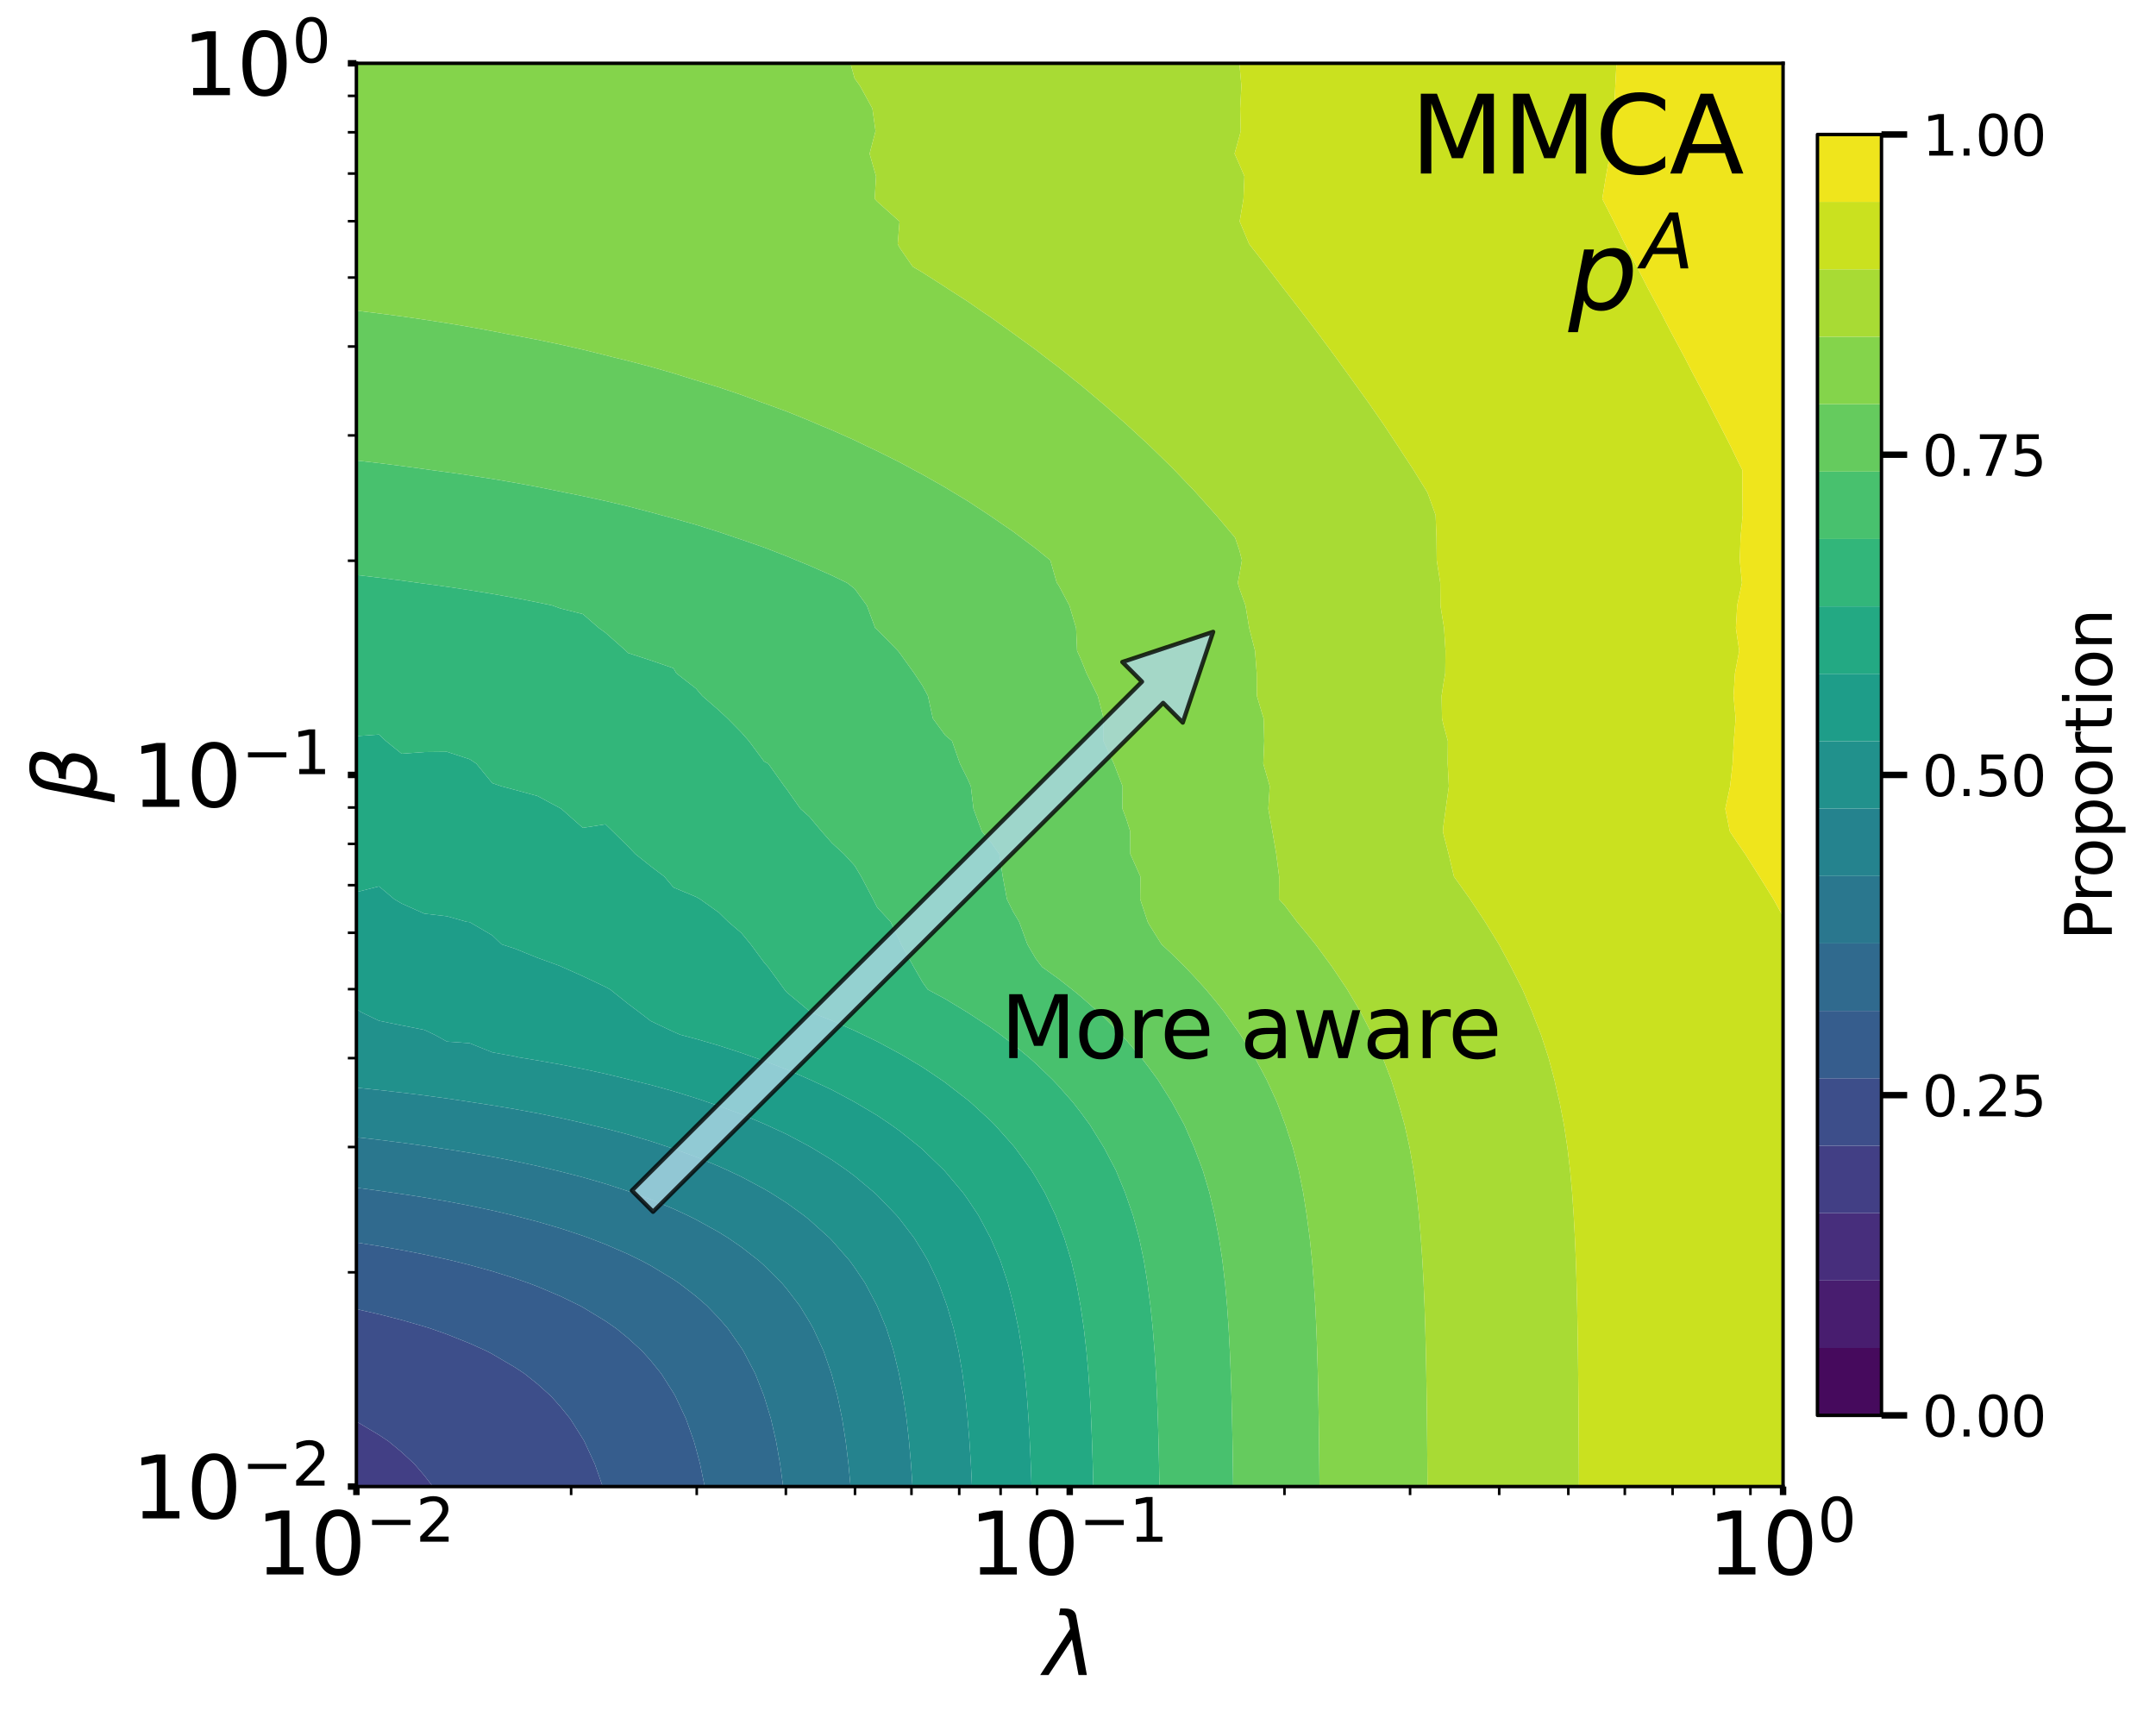 <?xml version="1.0" encoding="utf-8" standalone="no"?>
<!DOCTYPE svg PUBLIC "-//W3C//DTD SVG 1.1//EN"
  "http://www.w3.org/Graphics/SVG/1.1/DTD/svg11.dtd">
<svg xmlns:xlink="http://www.w3.org/1999/xlink" width="503.927pt" height="402.851pt" viewBox="0 0 503.927 402.851" xmlns="http://www.w3.org/2000/svg" version="1.1">
 <defs>
  <style type="text/css">*{stroke-linejoin: round; stroke-linecap: butt}</style>
 </defs>
 <g id="figure_1">
  <g id="patch_1">
   <path d="M 0 402.851 
L 503.927 402.851 
L 503.927 0 
L 0 0 
z
" style="fill: #ffffff"/>
  </g>
  <g id="axes_1">
   <g id="patch_2">
    <path d="M 83.3 347.438 
L 416.761 347.438 
L 416.761 14.798 
L 83.3 14.798 
z
" style="fill: #ffffff"/>
   </g>
   <g id="QuadContourSet_1">
    <path clip-path="url(#pa47ac0737a)" style="fill: #460a5d"/>
    <path clip-path="url(#pa47ac0737a)" style="fill: #481d6f"/>
    <path clip-path="url(#pa47ac0737a)" style="fill: #472e7c"/>
    <path d="M 88.593 347.438 
L 93.886 347.438 
L 99.179 347.438 
L 101.17 347.438 
L 99.179 344.874 
L 96.855 342.158 
L 93.886 339.413 
L 90.828 336.878 
L 88.593 335.387 
L 83.3 332.236 
L 83.3 336.878 
L 83.3 342.158 
L 83.3 347.438 
z
" clip-path="url(#pa47ac0737a)" style="fill: #423f85"/>
    <path d="M 99.179 344.874 
L 101.17 347.438 
L 104.472 347.438 
L 109.765 347.438 
L 115.058 347.438 
L 120.351 347.438 
L 125.644 347.438 
L 130.937 347.438 
L 136.23 347.438 
L 140.871 347.438 
L 139.017 342.158 
L 136.573 336.878 
L 136.23 336.284 
L 133.276 331.598 
L 130.937 328.712 
L 128.793 326.318 
L 125.644 323.492 
L 122.573 321.038 
L 120.351 319.57 
L 115.058 316.465 
L 113.719 315.758 
L 109.765 313.971 
L 104.472 311.858 
L 100.579 310.478 
L 99.179 310.041 
L 93.886 308.52 
L 88.593 307.171 
L 83.3 305.969 
L 83.3 310.478 
L 83.3 315.758 
L 83.3 321.038 
L 83.3 326.318 
L 83.3 331.598 
L 83.3 332.236 
L 88.593 335.387 
L 90.828 336.878 
L 93.886 339.413 
L 96.855 342.158 
z
" clip-path="url(#pa47ac0737a)" style="fill: #3d4e8a"/>
    <path d="M 141.523 347.438 
L 146.816 347.438 
L 152.109 347.438 
L 157.402 347.438 
L 162.695 347.438 
L 164.717 347.438 
L 163.623 342.158 
L 162.695 338.659 
L 162.197 336.878 
L 160.328 331.598 
L 157.848 326.318 
L 157.402 325.554 
L 154.539 321.038 
L 152.109 318.034 
L 150.079 315.758 
L 146.816 312.771 
L 144.005 310.478 
L 141.523 308.765 
L 136.23 305.548 
L 135.597 305.198 
L 130.937 302.932 
L 125.644 300.692 
L 123.622 299.918 
L 120.351 298.778 
L 115.058 297.118 
L 109.765 295.652 
L 105.698 294.638 
L 104.472 294.352 
L 99.179 293.201 
L 93.886 292.17 
L 88.593 291.242 
L 83.3 290.405 
L 83.3 294.638 
L 83.3 299.918 
L 83.3 305.198 
L 83.3 305.969 
L 88.593 307.171 
L 93.886 308.52 
L 99.179 310.041 
L 100.579 310.478 
L 104.472 311.858 
L 109.765 313.971 
L 113.719 315.758 
L 115.058 316.465 
L 120.351 319.57 
L 122.573 321.038 
L 125.644 323.492 
L 128.793 326.318 
L 130.937 328.712 
L 133.276 331.598 
L 136.23 336.284 
L 136.573 336.878 
L 139.017 342.158 
L 140.871 347.438 
z
" clip-path="url(#pa47ac0737a)" style="fill: #365d8d"/>
    <path d="M 167.988 347.438 
L 173.282 347.438 
L 178.575 347.438 
L 183.048 347.438 
L 182.332 342.158 
L 181.402 336.878 
L 180.187 331.598 
L 178.587 326.318 
L 178.575 326.284 
L 176.512 321.038 
L 173.749 315.758 
L 173.282 315.03 
L 170.104 310.478 
L 167.988 308.049 
L 165.244 305.198 
L 162.695 302.979 
L 158.735 299.918 
L 157.402 299.022 
L 152.109 295.818 
L 149.914 294.638 
L 146.816 293.127 
L 141.523 290.829 
L 137.691 289.358 
L 136.23 288.832 
L 130.937 287.078 
L 125.644 285.531 
L 120.351 284.16 
L 120.018 284.078 
L 115.058 282.911 
L 109.765 281.791 
L 104.472 280.786 
L 99.179 279.879 
L 93.886 279.059 
L 92.086 278.798 
L 88.593 278.298 
L 83.3 277.598 
L 83.3 278.798 
L 83.3 284.078 
L 83.3 289.358 
L 83.3 290.405 
L 88.593 291.242 
L 93.886 292.17 
L 99.179 293.201 
L 104.472 294.352 
L 105.698 294.638 
L 109.765 295.652 
L 115.058 297.118 
L 120.351 298.778 
L 123.622 299.918 
L 125.644 300.692 
L 130.937 302.932 
L 135.597 305.198 
L 136.23 305.548 
L 141.523 308.765 
L 144.005 310.478 
L 146.816 312.771 
L 150.079 315.758 
L 152.109 318.034 
L 154.539 321.038 
L 157.402 325.554 
L 157.848 326.318 
L 160.328 331.598 
L 162.197 336.878 
L 162.695 338.659 
L 163.623 342.158 
L 164.717 347.438 
z
" clip-path="url(#pa47ac0737a)" style="fill: #306a8e"/>
    <path d="M 183.868 347.438 
L 189.161 347.438 
L 194.454 347.438 
L 198.805 347.438 
L 198.31 342.158 
L 197.67 336.878 
L 196.838 331.598 
L 195.75 326.318 
L 194.454 321.507 
L 194.323 321.038 
L 192.497 315.758 
L 190.074 310.478 
L 189.161 308.873 
L 186.919 305.198 
L 183.868 301.224 
L 182.774 299.918 
L 178.575 295.734 
L 177.352 294.638 
L 173.282 291.464 
L 170.222 289.358 
L 167.988 287.973 
L 162.695 285.046 
L 160.746 284.078 
L 157.402 282.525 
L 152.109 280.336 
L 147.9 278.798 
L 146.816 278.417 
L 141.523 276.685 
L 136.23 275.155 
L 130.937 273.795 
L 129.784 273.518 
L 125.644 272.534 
L 120.351 271.391 
L 115.058 270.363 
L 109.765 269.435 
L 104.472 268.595 
L 102.056 268.238 
L 99.179 267.808 
L 93.886 267.072 
L 88.593 266.402 
L 83.3 265.791 
L 83.3 268.238 
L 83.3 273.518 
L 83.3 277.598 
L 88.593 278.298 
L 92.086 278.798 
L 93.886 279.059 
L 99.179 279.879 
L 104.472 280.786 
L 109.765 281.791 
L 115.058 282.911 
L 120.018 284.078 
L 120.351 284.16 
L 125.644 285.531 
L 130.937 287.078 
L 136.23 288.832 
L 137.691 289.358 
L 141.523 290.829 
L 146.816 293.127 
L 149.914 294.638 
L 152.109 295.818 
L 157.402 299.022 
L 158.735 299.918 
L 162.695 302.979 
L 165.244 305.198 
L 167.988 308.049 
L 170.104 310.478 
L 173.282 315.03 
L 173.749 315.758 
L 176.512 321.038 
L 178.575 326.284 
L 178.587 326.318 
L 180.187 331.598 
L 181.402 336.878 
L 182.332 342.158 
L 183.048 347.438 
z
" clip-path="url(#pa47ac0737a)" style="fill: #2a778e"/>
    <path d="M 199.747 347.438 
L 205.04 347.438 
L 210.333 347.438 
L 213.286 347.438 
L 212.929 342.158 
L 212.471 336.878 
L 211.879 331.598 
L 211.108 326.318 
L 210.333 322.203 
L 210.111 321.038 
L 208.851 315.758 
L 207.189 310.478 
L 205.04 305.301 
L 204.995 305.198 
L 202.214 299.918 
L 199.747 296.25 
L 198.58 294.638 
L 194.454 289.93 
L 193.905 289.358 
L 189.161 285.091 
L 187.904 284.078 
L 183.868 281.159 
L 180.155 278.798 
L 178.575 277.867 
L 173.282 275.039 
L 170.061 273.518 
L 167.988 272.58 
L 162.695 270.397 
L 157.402 268.49 
L 156.652 268.238 
L 152.109 266.731 
L 146.816 265.161 
L 141.523 263.764 
L 138.178 262.958 
L 136.23 262.484 
L 130.937 261.283 
L 125.644 260.203 
L 120.351 259.227 
L 115.058 258.343 
L 110.707 257.678 
L 109.765 257.53 
L 104.472 256.74 
L 99.179 256.02 
L 93.886 255.363 
L 88.593 254.762 
L 83.3 254.213 
L 83.3 257.678 
L 83.3 262.958 
L 83.3 265.791 
L 88.593 266.402 
L 93.886 267.072 
L 99.179 267.808 
L 102.056 268.238 
L 104.472 268.595 
L 109.765 269.435 
L 115.058 270.363 
L 120.351 271.391 
L 125.644 272.534 
L 129.784 273.518 
L 130.937 273.795 
L 136.23 275.155 
L 141.523 276.685 
L 146.816 278.417 
L 147.9 278.798 
L 152.109 280.336 
L 157.402 282.525 
L 160.746 284.078 
L 162.695 285.046 
L 167.988 287.973 
L 170.222 289.358 
L 173.282 291.464 
L 177.352 294.638 
L 178.575 295.734 
L 182.774 299.918 
L 183.868 301.224 
L 186.919 305.198 
L 189.161 308.873 
L 190.074 310.478 
L 192.497 315.758 
L 194.323 321.038 
L 194.454 321.507 
L 195.75 326.318 
L 196.838 331.598 
L 197.67 336.878 
L 198.31 342.158 
L 198.805 347.438 
z
" clip-path="url(#pa47ac0737a)" style="fill: #25838e"/>
    <path d="M 215.626 347.438 
L 220.919 347.438 
L 226.212 347.438 
L 227.19 347.438 
L 226.926 342.158 
L 226.59 336.878 
L 226.212 332.246 
L 226.16 331.598 
L 225.637 326.318 
L 224.954 321.038 
L 224.06 315.758 
L 222.886 310.478 
L 221.342 305.198 
L 220.919 304.02 
L 219.401 299.918 
L 216.881 294.638 
L 215.626 292.497 
L 213.674 289.358 
L 210.333 284.985 
L 209.584 284.078 
L 205.04 279.37 
L 204.432 278.798 
L 199.747 274.868 
L 197.946 273.518 
L 194.454 271.108 
L 189.718 268.238 
L 189.161 267.919 
L 183.868 265.099 
L 179.236 262.958 
L 178.575 262.66 
L 173.282 260.427 
L 167.988 258.474 
L 165.632 257.678 
L 162.695 256.683 
L 157.402 255.041 
L 152.109 253.579 
L 147.356 252.398 
L 146.816 252.261 
L 141.523 250.981 
L 136.23 249.829 
L 130.937 248.788 
L 125.644 247.846 
L 121.181 247.118 
L 120.351 246.918 
L 115.058 245.952 
L 109.765 243.822 
L 104.472 243.445 
L 101.564 241.838 
L 99.179 240.708 
L 93.886 239.66 
L 88.593 238.578 
L 84.383 236.558 
L 83.3 235.792 
L 83.3 236.558 
L 83.3 241.838 
L 83.3 247.118 
L 83.3 252.398 
L 83.3 254.213 
L 88.593 254.762 
L 93.886 255.363 
L 99.179 256.02 
L 104.472 256.74 
L 109.765 257.53 
L 110.707 257.678 
L 115.058 258.343 
L 120.351 259.227 
L 125.644 260.203 
L 130.937 261.283 
L 136.23 262.484 
L 138.178 262.958 
L 141.523 263.764 
L 146.816 265.161 
L 152.109 266.731 
L 156.652 268.238 
L 157.402 268.49 
L 162.695 270.397 
L 167.988 272.58 
L 170.061 273.518 
L 173.282 275.039 
L 178.575 277.867 
L 180.155 278.798 
L 183.868 281.159 
L 187.904 284.078 
L 189.161 285.091 
L 193.905 289.358 
L 194.454 289.93 
L 198.58 294.638 
L 199.747 296.25 
L 202.214 299.918 
L 204.995 305.198 
L 205.04 305.301 
L 207.189 310.478 
L 208.851 315.758 
L 210.111 321.038 
L 210.333 322.203 
L 211.108 326.318 
L 211.879 331.598 
L 212.471 336.878 
L 212.929 342.158 
L 213.286 347.438 
z
" clip-path="url(#pa47ac0737a)" style="fill: #21918c"/>
    <path d="M 231.505 347.438 
L 236.798 347.438 
L 241.107 347.438 
L 240.926 342.158 
L 240.695 336.878 
L 240.4 331.598 
L 240.02 326.318 
L 239.527 321.038 
L 238.883 315.758 
L 238.041 310.478 
L 236.938 305.198 
L 236.798 304.648 
L 235.584 299.918 
L 233.822 294.638 
L 231.522 289.358 
L 231.505 289.324 
L 228.708 284.078 
L 226.212 280.336 
L 225.121 278.798 
L 220.919 273.803 
L 220.66 273.518 
L 215.626 268.647 
L 215.161 268.238 
L 210.333 264.364 
L 208.376 262.958 
L 205.04 260.708 
L 199.94 257.678 
L 199.747 257.568 
L 194.454 254.725 
L 189.45 252.398 
L 189.161 252.265 
L 183.868 249.965 
L 178.575 247.948 
L 176.2 247.118 
L 173.282 246.082 
L 167.988 244.357 
L 162.695 242.82 
L 158.986 241.838 
L 157.402 241.147 
L 152.109 238.644 
L 149.402 236.558 
L 146.816 234.625 
L 142.637 231.278 
L 141.523 230.668 
L 136.23 228.154 
L 131.377 225.998 
L 130.937 225.784 
L 125.644 223.866 
L 120.351 221.722 
L 117.24 220.718 
L 115.058 218.615 
L 109.765 215.52 
L 109.015 215.438 
L 104.472 214.148 
L 99.179 213.54 
L 93.886 211.179 
L 92.154 210.158 
L 88.593 207.165 
L 83.3 208.505 
L 83.3 210.158 
L 83.3 215.438 
L 83.3 220.718 
L 83.3 225.998 
L 83.3 231.278 
L 83.3 235.792 
L 84.383 236.558 
L 88.593 238.578 
L 93.886 239.66 
L 99.179 240.708 
L 101.564 241.838 
L 104.472 243.445 
L 109.765 243.822 
L 115.058 245.952 
L 120.351 246.918 
L 121.181 247.118 
L 125.644 247.846 
L 130.937 248.788 
L 136.23 249.829 
L 141.523 250.981 
L 146.816 252.261 
L 147.356 252.398 
L 152.109 253.579 
L 157.402 255.041 
L 162.695 256.683 
L 165.632 257.678 
L 167.988 258.474 
L 173.282 260.427 
L 178.575 262.66 
L 179.236 262.958 
L 183.868 265.099 
L 189.161 267.919 
L 189.718 268.238 
L 194.454 271.108 
L 197.946 273.518 
L 199.747 274.868 
L 204.432 278.798 
L 205.04 279.37 
L 209.584 284.078 
L 210.333 284.985 
L 213.674 289.358 
L 215.626 292.497 
L 216.881 294.638 
L 219.401 299.918 
L 220.919 304.02 
L 221.342 305.198 
L 222.886 310.478 
L 224.06 315.758 
L 224.954 321.038 
L 225.637 326.318 
L 226.16 331.598 
L 226.212 332.246 
L 226.59 336.878 
L 226.926 342.158 
L 227.19 347.438 
z
" clip-path="url(#pa47ac0737a)" style="fill: #1e9d89"/>
    <path d="M 242.091 347.438 
L 247.384 347.438 
L 252.677 347.438 
L 255.544 347.438 
L 255.41 342.158 
L 255.24 336.878 
L 255.025 331.598 
L 254.749 326.318 
L 254.393 321.038 
L 253.931 315.758 
L 253.329 310.478 
L 252.677 306.06 
L 252.553 305.198 
L 251.61 299.918 
L 250.376 294.638 
L 248.767 289.358 
L 247.384 285.754 
L 246.731 284.078 
L 244.229 278.798 
L 242.091 275.158 
L 241.084 273.518 
L 237.232 268.238 
L 236.798 267.714 
L 232.568 262.958 
L 231.505 261.897 
L 226.894 257.678 
L 226.212 257.105 
L 220.919 253.014 
L 220.047 252.398 
L 215.626 249.419 
L 211.773 247.118 
L 210.333 246.279 
L 205.04 243.431 
L 201.726 241.838 
L 199.747 240.886 
L 194.454 238.536 
L 189.405 236.558 
L 189.161 236.308 
L 183.868 231.91 
L 183.358 231.278 
L 179.514 225.998 
L 178.575 224.925 
L 175.471 220.718 
L 173.282 218.06 
L 170.214 215.438 
L 167.988 213.257 
L 163.63 210.158 
L 162.695 209.623 
L 157.402 207.406 
L 155.278 204.878 
L 152.109 202.475 
L 148.499 199.598 
L 146.816 197.844 
L 143.236 194.318 
L 141.523 192.655 
L 136.23 193.486 
L 131.186 189.038 
L 130.937 188.892 
L 125.644 186.054 
L 120.351 184.607 
L 117.154 183.758 
L 115.058 183.03 
L 111.332 178.478 
L 109.765 177.441 
L 104.472 175.718 
L 99.179 175.771 
L 93.886 176.17 
L 90.208 173.198 
L 88.593 171.683 
L 83.3 172.055 
L 83.3 173.198 
L 83.3 178.478 
L 83.3 183.758 
L 83.3 189.038 
L 83.3 194.318 
L 83.3 199.598 
L 83.3 204.878 
L 83.3 208.505 
L 88.593 207.165 
L 92.154 210.158 
L 93.886 211.179 
L 99.179 213.54 
L 104.472 214.148 
L 109.015 215.438 
L 109.765 215.52 
L 115.058 218.615 
L 117.24 220.718 
L 120.351 221.722 
L 125.644 223.866 
L 130.937 225.784 
L 131.377 225.998 
L 136.23 228.154 
L 141.523 230.668 
L 142.637 231.278 
L 146.816 234.625 
L 149.402 236.558 
L 152.109 238.644 
L 157.402 241.147 
L 158.986 241.838 
L 162.695 242.82 
L 167.988 244.357 
L 173.282 246.082 
L 176.2 247.118 
L 178.575 247.948 
L 183.868 249.965 
L 189.161 252.265 
L 189.45 252.398 
L 194.454 254.725 
L 199.747 257.568 
L 199.94 257.678 
L 205.04 260.708 
L 208.376 262.958 
L 210.333 264.364 
L 215.161 268.238 
L 215.626 268.647 
L 220.66 273.518 
L 220.919 273.803 
L 225.121 278.798 
L 226.212 280.336 
L 228.708 284.078 
L 231.505 289.324 
L 231.522 289.358 
L 233.822 294.638 
L 235.584 299.918 
L 236.798 304.648 
L 236.938 305.198 
L 238.041 310.478 
L 238.883 315.758 
L 239.527 321.038 
L 240.02 326.318 
L 240.4 331.598 
L 240.695 336.878 
L 240.926 342.158 
L 241.107 347.438 
z
" clip-path="url(#pa47ac0737a)" style="fill: #23a983"/>
    <path d="M 257.97 347.438 
L 263.263 347.438 
L 268.556 347.438 
L 271.003 347.438 
L 270.906 342.158 
L 270.784 336.878 
L 270.63 331.598 
L 270.434 326.318 
L 270.183 321.038 
L 269.858 315.758 
L 269.437 310.478 
L 268.888 305.198 
L 268.556 302.672 
L 268.208 299.918 
L 267.361 294.638 
L 266.255 289.358 
L 264.82 284.078 
L 263.263 279.577 
L 262.994 278.798 
L 260.816 273.518 
L 258.042 268.238 
L 257.97 268.118 
L 254.781 262.958 
L 252.677 260.094 
L 250.806 257.678 
L 247.384 253.797 
L 246.065 252.398 
L 242.091 248.568 
L 240.459 247.118 
L 236.798 244.074 
L 233.843 241.838 
L 231.505 240.142 
L 226.212 236.678 
L 226.017 236.558 
L 220.919 233.466 
L 216.844 231.278 
L 215.626 229.569 
L 213.579 225.998 
L 210.627 220.718 
L 210.333 220.012 
L 208.164 215.438 
L 205.04 212.091 
L 204.069 210.158 
L 201.293 204.878 
L 199.747 202.308 
L 197.256 199.598 
L 194.454 197.038 
L 192.056 194.318 
L 189.161 190.87 
L 187.098 189.038 
L 183.868 184.444 
L 183.33 183.758 
L 179.567 178.478 
L 178.575 177.954 
L 175.049 173.198 
L 173.282 171.189 
L 170.061 167.918 
L 167.988 165.987 
L 164.13 162.638 
L 162.695 160.936 
L 158.087 157.358 
L 157.402 156.172 
L 152.109 154.351 
L 146.816 152.622 
L 146.268 152.078 
L 141.523 147.884 
L 140.001 146.798 
L 136.23 143.528 
L 130.937 142.194 
L 129.102 141.518 
L 125.644 140.788 
L 120.351 139.749 
L 115.058 138.8 
L 109.765 137.932 
L 104.472 137.137 
L 99.179 136.408 
L 97.887 136.238 
L 93.886 135.687 
L 88.593 135.01 
L 83.3 134.387 
L 83.3 136.238 
L 83.3 141.518 
L 83.3 146.798 
L 83.3 152.078 
L 83.3 157.358 
L 83.3 162.638 
L 83.3 167.918 
L 83.3 172.055 
L 88.593 171.683 
L 90.208 173.198 
L 93.886 176.17 
L 99.179 175.771 
L 104.472 175.718 
L 109.765 177.441 
L 111.332 178.478 
L 115.058 183.03 
L 117.154 183.758 
L 120.351 184.607 
L 125.644 186.054 
L 130.937 188.892 
L 131.186 189.038 
L 136.23 193.486 
L 141.523 192.655 
L 143.236 194.318 
L 146.816 197.844 
L 148.499 199.598 
L 152.109 202.475 
L 155.278 204.878 
L 157.402 207.406 
L 162.695 209.623 
L 163.63 210.158 
L 167.988 213.257 
L 170.214 215.438 
L 173.282 218.06 
L 175.471 220.718 
L 178.575 224.925 
L 179.514 225.998 
L 183.358 231.278 
L 183.868 231.91 
L 189.161 236.308 
L 189.405 236.558 
L 194.454 238.536 
L 199.747 240.886 
L 201.726 241.838 
L 205.04 243.431 
L 210.333 246.279 
L 211.773 247.118 
L 215.626 249.419 
L 220.047 252.398 
L 220.919 253.014 
L 226.212 257.105 
L 226.894 257.678 
L 231.505 261.897 
L 232.568 262.958 
L 236.798 267.714 
L 237.232 268.238 
L 241.084 273.518 
L 242.091 275.158 
L 244.229 278.798 
L 246.731 284.078 
L 247.384 285.754 
L 248.767 289.358 
L 250.376 294.638 
L 251.61 299.918 
L 252.553 305.198 
L 252.677 306.06 
L 253.329 310.478 
L 253.931 315.758 
L 254.393 321.038 
L 254.749 326.318 
L 255.025 331.598 
L 255.24 336.878 
L 255.41 342.158 
L 255.544 347.438 
z
" clip-path="url(#pa47ac0737a)" style="fill: #32b67a"/>
    <path d="M 273.849 347.438 
L 279.142 347.438 
L 284.435 347.438 
L 288.229 347.438 
L 288.162 342.158 
L 288.078 336.878 
L 287.973 331.598 
L 287.84 326.318 
L 287.671 321.038 
L 287.454 315.758 
L 287.173 310.478 
L 286.809 305.198 
L 286.335 299.918 
L 285.716 294.638 
L 284.91 289.358 
L 284.435 286.876 
L 283.92 284.078 
L 282.7 278.798 
L 281.134 273.518 
L 279.142 268.246 
L 279.139 268.238 
L 276.843 262.958 
L 273.961 257.678 
L 273.849 257.495 
L 270.649 252.398 
L 268.556 249.547 
L 266.696 247.118 
L 263.263 243.136 
L 262.079 241.838 
L 257.97 237.707 
L 256.747 236.558 
L 252.677 232.961 
L 250.615 231.278 
L 247.384 228.739 
L 243.568 225.998 
L 242.091 224.045 
L 240.134 220.718 
L 238.212 215.438 
L 236.798 213.084 
L 235.354 210.158 
L 234.376 204.878 
L 233.565 199.598 
L 231.505 196.727 
L 229.498 194.318 
L 227.538 189.038 
L 226.916 183.758 
L 226.212 182.162 
L 224.373 178.478 
L 222.526 173.198 
L 220.919 171.839 
L 218.038 167.918 
L 216.884 162.638 
L 215.626 160.296 
L 213.679 157.358 
L 210.333 152.689 
L 209.85 152.078 
L 205.04 147.167 
L 204.566 146.798 
L 202.615 141.518 
L 199.747 137.592 
L 198.007 136.238 
L 194.454 134.513 
L 189.161 132.173 
L 186.169 130.958 
L 183.868 130 
L 178.575 127.947 
L 173.282 126.105 
L 171.984 125.678 
L 167.988 124.313 
L 162.695 122.654 
L 157.402 121.154 
L 154.539 120.398 
L 152.109 119.724 
L 146.816 118.346 
L 141.523 117.092 
L 136.23 115.949 
L 132.07 115.118 
L 130.937 114.878 
L 125.644 113.808 
L 120.351 112.828 
L 115.058 111.93 
L 109.765 111.106 
L 104.472 110.349 
L 100.645 109.838 
L 99.179 109.629 
L 93.886 108.907 
L 88.593 108.243 
L 83.3 107.631 
L 83.3 109.838 
L 83.3 115.118 
L 83.3 120.398 
L 83.3 125.678 
L 83.3 130.958 
L 83.3 134.387 
L 88.593 135.01 
L 93.886 135.687 
L 97.887 136.238 
L 99.179 136.408 
L 104.472 137.137 
L 109.765 137.932 
L 115.058 138.8 
L 120.351 139.749 
L 125.644 140.788 
L 129.102 141.518 
L 130.937 142.194 
L 136.23 143.528 
L 140.001 146.798 
L 141.523 147.884 
L 146.268 152.078 
L 146.816 152.622 
L 152.109 154.351 
L 157.402 156.172 
L 158.087 157.358 
L 162.695 160.936 
L 164.13 162.638 
L 167.988 165.987 
L 170.061 167.918 
L 173.282 171.189 
L 175.049 173.198 
L 178.575 177.954 
L 179.567 178.478 
L 183.33 183.758 
L 183.868 184.444 
L 187.098 189.038 
L 189.161 190.87 
L 192.056 194.318 
L 194.454 197.038 
L 197.256 199.598 
L 199.747 202.308 
L 201.293 204.878 
L 204.069 210.158 
L 205.04 212.091 
L 208.164 215.438 
L 210.333 220.012 
L 210.627 220.718 
L 213.579 225.998 
L 215.626 229.569 
L 216.844 231.278 
L 220.919 233.466 
L 226.017 236.558 
L 226.212 236.678 
L 231.505 240.142 
L 233.843 241.838 
L 236.798 244.074 
L 240.459 247.118 
L 242.091 248.568 
L 246.065 252.398 
L 247.384 253.797 
L 250.806 257.678 
L 252.677 260.094 
L 254.781 262.958 
L 257.97 268.118 
L 258.042 268.238 
L 260.816 273.518 
L 262.994 278.798 
L 263.263 279.577 
L 264.82 284.078 
L 266.255 289.358 
L 267.361 294.638 
L 268.208 299.918 
L 268.556 302.672 
L 268.888 305.198 
L 269.437 310.478 
L 269.858 315.758 
L 270.183 321.038 
L 270.434 326.318 
L 270.63 331.598 
L 270.784 336.878 
L 270.906 342.158 
L 271.003 347.438 
z
" clip-path="url(#pa47ac0737a)" style="fill: #48c16e"/>
    <path d="M 289.728 347.438 
L 295.021 347.438 
L 300.314 347.438 
L 305.607 347.438 
L 308.414 347.438 
L 308.365 342.158 
L 308.305 336.878 
L 308.23 331.598 
L 308.137 326.318 
L 308.018 321.038 
L 307.867 315.758 
L 307.674 310.478 
L 307.424 305.198 
L 307.1 299.918 
L 306.679 294.638 
L 306.129 289.358 
L 305.607 285.441 
L 305.436 284.078 
L 304.611 278.798 
L 303.547 273.518 
L 302.186 268.238 
L 300.461 262.958 
L 300.314 262.569 
L 298.499 257.678 
L 296.074 252.398 
L 295.021 250.415 
L 293.26 247.118 
L 289.925 241.838 
L 289.728 241.554 
L 286.184 236.558 
L 284.435 234.368 
L 281.873 231.278 
L 279.142 228.263 
L 276.987 225.998 
L 273.849 222.902 
L 271.502 220.718 
L 268.556 216.03 
L 268.251 215.438 
L 266.5 210.158 
L 266.555 204.878 
L 264.193 199.598 
L 264.173 194.318 
L 263.263 191.418 
L 262.357 189.038 
L 262.382 183.758 
L 260.357 178.478 
L 257.97 173.365 
L 257.86 173.198 
L 257.959 167.918 
L 256.578 162.638 
L 253.966 157.358 
L 252.677 154.168 
L 251.745 152.078 
L 251.52 146.798 
L 249.95 141.518 
L 247.384 136.706 
L 247.01 136.238 
L 245.5 130.958 
L 242.091 128.196 
L 238.73 125.678 
L 236.798 124.237 
L 231.505 120.597 
L 231.2 120.398 
L 226.212 117.112 
L 222.882 115.118 
L 220.919 113.918 
L 215.626 110.911 
L 213.591 109.838 
L 210.333 108.064 
L 205.04 105.425 
L 203.178 104.558 
L 199.747 102.89 
L 194.454 100.531 
L 191.407 99.278 
L 189.161 98.305 
L 183.868 96.162 
L 178.575 94.231 
L 177.905 93.998 
L 173.282 92.288 
L 167.988 90.503 
L 162.695 88.885 
L 162.126 88.718 
L 157.402 87.238 
L 152.109 85.721 
L 146.816 84.338 
L 143.105 83.438 
L 141.523 83.025 
L 136.23 81.713 
L 130.937 80.513 
L 125.644 79.414 
L 120.351 78.406 
L 118.987 78.158 
L 115.058 77.385 
L 109.765 76.416 
L 104.472 75.525 
L 99.179 74.705 
L 93.886 73.95 
L 88.593 73.254 
L 85.556 72.878 
L 83.3 72.574 
L 83.3 72.878 
L 83.3 78.158 
L 83.3 83.438 
L 83.3 88.718 
L 83.3 93.998 
L 83.3 99.278 
L 83.3 104.558 
L 83.3 107.631 
L 88.593 108.243 
L 93.886 108.907 
L 99.179 109.629 
L 100.645 109.838 
L 104.472 110.349 
L 109.765 111.106 
L 115.058 111.93 
L 120.351 112.828 
L 125.644 113.808 
L 130.937 114.878 
L 132.07 115.118 
L 136.23 115.949 
L 141.523 117.092 
L 146.816 118.346 
L 152.109 119.724 
L 154.539 120.398 
L 157.402 121.154 
L 162.695 122.654 
L 167.988 124.313 
L 171.984 125.678 
L 173.282 126.105 
L 178.575 127.947 
L 183.868 130 
L 186.169 130.958 
L 189.161 132.173 
L 194.454 134.513 
L 198.007 136.238 
L 199.747 137.592 
L 202.615 141.518 
L 204.566 146.798 
L 205.04 147.167 
L 209.85 152.078 
L 210.333 152.689 
L 213.679 157.358 
L 215.626 160.296 
L 216.884 162.638 
L 218.038 167.918 
L 220.919 171.839 
L 222.526 173.198 
L 224.373 178.478 
L 226.212 182.162 
L 226.916 183.758 
L 227.538 189.038 
L 229.498 194.318 
L 231.505 196.727 
L 233.565 199.598 
L 234.376 204.878 
L 235.354 210.158 
L 236.798 213.084 
L 238.212 215.438 
L 240.134 220.718 
L 242.091 224.045 
L 243.568 225.998 
L 247.384 228.739 
L 250.615 231.278 
L 252.677 232.961 
L 256.747 236.558 
L 257.97 237.707 
L 262.079 241.838 
L 263.263 243.136 
L 266.696 247.118 
L 268.556 249.547 
L 270.649 252.398 
L 273.849 257.495 
L 273.961 257.678 
L 276.843 262.958 
L 279.139 268.238 
L 279.142 268.246 
L 281.134 273.518 
L 282.7 278.798 
L 283.92 284.078 
L 284.435 286.876 
L 284.91 289.358 
L 285.716 294.638 
L 286.335 299.918 
L 286.809 305.198 
L 287.173 310.478 
L 287.454 315.758 
L 287.671 321.038 
L 287.84 326.318 
L 287.973 331.598 
L 288.078 336.878 
L 288.162 342.158 
L 288.229 347.438 
z
" clip-path="url(#pa47ac0737a)" style="fill: #65cb5e"/>
    <path d="M 310.9 347.438 
L 316.193 347.438 
L 321.486 347.438 
L 326.779 347.438 
L 332.072 347.438 
L 333.654 347.438 
L 333.618 342.158 
L 333.575 336.878 
L 333.522 331.598 
L 333.456 326.318 
L 333.373 321.038 
L 333.268 315.758 
L 333.135 310.478 
L 332.965 305.198 
L 332.746 299.918 
L 332.461 294.638 
L 332.092 289.358 
L 332.072 289.132 
L 331.667 284.078 
L 331.116 278.798 
L 330.402 273.518 
L 329.483 268.238 
L 328.31 262.958 
L 326.829 257.678 
L 326.779 257.526 
L 325.179 252.398 
L 323.146 247.118 
L 321.486 243.493 
L 320.742 241.838 
L 318.033 236.558 
L 316.193 233.455 
L 314.903 231.278 
L 311.362 225.998 
L 310.9 225.362 
L 307.482 220.718 
L 305.607 218.399 
L 303.152 215.438 
L 300.314 211.663 
L 298.938 210.158 
L 298.977 204.878 
L 298.308 199.598 
L 297.405 194.318 
L 296.45 189.038 
L 296.781 183.758 
L 295.273 178.478 
L 295.496 173.198 
L 295.354 167.918 
L 295.021 166.852 
L 293.774 162.638 
L 293.737 157.358 
L 293.34 152.078 
L 291.982 146.798 
L 291.114 141.518 
L 289.728 137.652 
L 289.305 136.238 
L 289.728 134.113 
L 290.273 130.958 
L 289.728 128.757 
L 288.692 125.678 
L 284.435 120.612 
L 284.249 120.398 
L 279.522 115.118 
L 279.142 114.704 
L 274.475 109.838 
L 273.849 109.196 
L 269.096 104.558 
L 268.556 104.034 
L 263.382 99.278 
L 263.263 99.168 
L 257.97 94.505 
L 257.36 93.998 
L 252.677 90.045 
L 250.999 88.718 
L 247.384 85.791 
L 244.27 83.438 
L 242.091 81.74 
L 237.143 78.158 
L 236.798 77.899 
L 231.505 74.106 
L 229.661 72.878 
L 226.212 70.477 
L 221.719 67.598 
L 220.919 67.059 
L 215.626 63.679 
L 213.328 62.318 
L 210.333 57.989 
L 209.826 57.038 
L 210.249 51.758 
L 205.04 47.118 
L 204.446 46.478 
L 204.758 41.198 
L 203.25 35.918 
L 204.643 30.638 
L 203.91 25.358 
L 201.012 20.078 
L 199.747 18.305 
L 198.785 14.798 
L 194.454 14.798 
L 189.161 14.798 
L 183.868 14.798 
L 178.575 14.798 
L 173.282 14.798 
L 167.988 14.798 
L 162.695 14.798 
L 157.402 14.798 
L 152.109 14.798 
L 146.816 14.798 
L 141.523 14.798 
L 136.23 14.798 
L 130.937 14.798 
L 125.644 14.798 
L 120.351 14.798 
L 115.058 14.798 
L 109.765 14.798 
L 104.472 14.798 
L 99.179 14.798 
L 93.886 14.798 
L 88.593 14.798 
L 83.3 14.798 
L 83.3 20.078 
L 83.3 25.358 
L 83.3 30.638 
L 83.3 35.918 
L 83.3 41.198 
L 83.3 46.478 
L 83.3 51.758 
L 83.3 57.038 
L 83.3 62.318 
L 83.3 67.598 
L 83.3 72.574 
L 85.556 72.878 
L 88.593 73.254 
L 93.886 73.95 
L 99.179 74.705 
L 104.472 75.525 
L 109.765 76.416 
L 115.058 77.385 
L 118.987 78.158 
L 120.351 78.406 
L 125.644 79.414 
L 130.937 80.513 
L 136.23 81.713 
L 141.523 83.025 
L 143.105 83.438 
L 146.816 84.338 
L 152.109 85.721 
L 157.402 87.238 
L 162.126 88.718 
L 162.695 88.885 
L 167.988 90.503 
L 173.282 92.288 
L 177.905 93.998 
L 178.575 94.231 
L 183.868 96.162 
L 189.161 98.305 
L 191.407 99.278 
L 194.454 100.531 
L 199.747 102.89 
L 203.178 104.558 
L 205.04 105.425 
L 210.333 108.064 
L 213.591 109.838 
L 215.626 110.911 
L 220.919 113.918 
L 222.882 115.118 
L 226.212 117.112 
L 231.2 120.398 
L 231.505 120.597 
L 236.798 124.237 
L 238.73 125.678 
L 242.091 128.196 
L 245.5 130.958 
L 247.01 136.238 
L 247.384 136.706 
L 249.95 141.518 
L 251.52 146.798 
L 251.745 152.078 
L 252.677 154.168 
L 253.966 157.358 
L 256.578 162.638 
L 257.959 167.918 
L 257.86 173.198 
L 257.97 173.365 
L 260.357 178.478 
L 262.382 183.758 
L 262.357 189.038 
L 263.263 191.418 
L 264.173 194.318 
L 264.193 199.598 
L 266.555 204.878 
L 266.5 210.158 
L 268.251 215.438 
L 268.556 216.03 
L 271.502 220.718 
L 273.849 222.902 
L 276.987 225.998 
L 279.142 228.263 
L 281.873 231.278 
L 284.435 234.368 
L 286.184 236.558 
L 289.728 241.554 
L 289.925 241.838 
L 293.26 247.118 
L 295.021 250.415 
L 296.074 252.398 
L 298.499 257.678 
L 300.314 262.569 
L 300.461 262.958 
L 302.186 268.238 
L 303.547 273.518 
L 304.611 278.798 
L 305.436 284.078 
L 305.607 285.441 
L 306.129 289.358 
L 306.679 294.638 
L 307.1 299.918 
L 307.424 305.198 
L 307.674 310.478 
L 307.867 315.758 
L 308.018 321.038 
L 308.137 326.318 
L 308.23 331.598 
L 308.305 336.878 
L 308.365 342.158 
L 308.414 347.438 
z
" clip-path="url(#pa47ac0737a)" style="fill: #84d44b"/>
    <path d="M 337.365 347.438 
L 342.658 347.438 
L 347.951 347.438 
L 353.244 347.438 
L 358.537 347.438 
L 363.831 347.438 
L 369.052 347.438 
L 369.029 342.158 
L 369.002 336.878 
L 368.968 331.598 
L 368.926 326.318 
L 368.874 321.038 
L 368.81 315.758 
L 368.729 310.478 
L 368.627 305.198 
L 368.496 299.918 
L 368.328 294.638 
L 368.11 289.358 
L 367.827 284.078 
L 367.459 278.798 
L 366.981 273.518 
L 366.361 268.238 
L 365.562 262.958 
L 364.542 257.678 
L 363.831 254.671 
L 363.326 252.398 
L 361.918 247.118 
L 360.183 241.838 
L 358.537 237.657 
L 358.124 236.558 
L 355.874 231.278 
L 353.244 226.11 
L 353.189 225.998 
L 350.354 220.718 
L 347.951 216.823 
L 347.109 215.438 
L 343.607 210.158 
L 342.658 208.83 
L 339.844 204.878 
L 338.589 199.598 
L 337.365 194.832 
L 337.253 194.318 
L 337.365 193.05 
L 337.915 189.038 
L 338.645 183.758 
L 338.373 178.478 
L 338.416 173.198 
L 337.365 169.323 
L 337.05 167.918 
L 336.949 162.638 
L 337.365 159.882 
L 337.8 157.358 
L 337.86 152.078 
L 337.525 146.798 
L 337.365 145.759 
L 336.678 141.518 
L 336.642 136.238 
L 335.815 130.958 
L 335.756 125.678 
L 335.552 120.398 
L 333.653 115.118 
L 332.072 112.564 
L 330.391 109.838 
L 326.935 104.558 
L 326.779 104.322 
L 323.446 99.278 
L 321.486 96.444 
L 319.784 93.998 
L 316.193 89.013 
L 315.979 88.718 
L 312.157 83.438 
L 310.9 81.728 
L 308.239 78.158 
L 305.607 74.672 
L 304.229 72.878 
L 300.314 67.813 
L 300.145 67.598 
L 296.079 62.318 
L 295.021 60.936 
L 291.973 57.038 
L 289.752 51.758 
L 290.644 46.478 
L 290.857 41.198 
L 289.728 38.528 
L 288.563 35.918 
L 289.728 31.725 
L 290.001 30.638 
L 289.866 25.358 
L 290.154 20.078 
L 289.728 15.228 
L 289.695 14.798 
L 284.435 14.798 
L 279.142 14.798 
L 273.849 14.798 
L 268.556 14.798 
L 263.263 14.798 
L 257.97 14.798 
L 252.677 14.798 
L 247.384 14.798 
L 242.091 14.798 
L 236.798 14.798 
L 231.505 14.798 
L 226.212 14.798 
L 220.919 14.798 
L 215.626 14.798 
L 210.333 14.798 
L 205.04 14.798 
L 199.747 14.798 
L 198.785 14.798 
L 199.747 18.305 
L 201.012 20.078 
L 203.91 25.358 
L 204.643 30.638 
L 203.25 35.918 
L 204.758 41.198 
L 204.446 46.478 
L 205.04 47.118 
L 210.249 51.758 
L 209.826 57.038 
L 210.333 57.989 
L 213.328 62.318 
L 215.626 63.679 
L 220.919 67.059 
L 221.719 67.598 
L 226.212 70.477 
L 229.661 72.878 
L 231.505 74.106 
L 236.798 77.899 
L 237.143 78.158 
L 242.091 81.74 
L 244.27 83.438 
L 247.384 85.791 
L 250.999 88.718 
L 252.677 90.045 
L 257.36 93.998 
L 257.97 94.505 
L 263.263 99.168 
L 263.382 99.278 
L 268.556 104.034 
L 269.096 104.558 
L 273.849 109.196 
L 274.475 109.838 
L 279.142 114.704 
L 279.522 115.118 
L 284.249 120.398 
L 284.435 120.612 
L 288.692 125.678 
L 289.728 128.757 
L 290.273 130.958 
L 289.728 134.113 
L 289.305 136.238 
L 289.728 137.652 
L 291.114 141.518 
L 291.982 146.798 
L 293.34 152.078 
L 293.737 157.358 
L 293.774 162.638 
L 295.021 166.852 
L 295.354 167.918 
L 295.496 173.198 
L 295.273 178.478 
L 296.781 183.758 
L 296.45 189.038 
L 297.405 194.318 
L 298.308 199.598 
L 298.977 204.878 
L 298.938 210.158 
L 300.314 211.663 
L 303.152 215.438 
L 305.607 218.399 
L 307.482 220.718 
L 310.9 225.362 
L 311.362 225.998 
L 314.903 231.278 
L 316.193 233.455 
L 318.033 236.558 
L 320.742 241.838 
L 321.486 243.493 
L 323.146 247.118 
L 325.179 252.398 
L 326.779 257.526 
L 326.829 257.678 
L 328.31 262.958 
L 329.483 268.238 
L 330.402 273.518 
L 331.116 278.798 
L 331.667 284.078 
L 332.072 289.132 
L 332.092 289.358 
L 332.461 294.638 
L 332.746 299.918 
L 332.965 305.198 
L 333.135 310.478 
L 333.268 315.758 
L 333.373 321.038 
L 333.456 326.318 
L 333.522 331.598 
L 333.575 336.878 
L 333.618 342.158 
L 333.654 347.438 
z
" clip-path="url(#pa47ac0737a)" style="fill: #a8db34"/>
    <path d="M 369.124 347.438 
L 374.417 347.438 
L 379.71 347.438 
L 385.003 347.438 
L 390.296 347.438 
L 395.589 347.438 
L 400.882 347.438 
L 406.175 347.438 
L 411.468 347.438 
L 416.761 347.438 
L 416.761 342.158 
L 416.761 336.878 
L 416.761 331.598 
L 416.761 326.318 
L 416.761 321.038 
L 416.761 315.758 
L 416.761 310.478 
L 416.761 305.198 
L 416.761 299.918 
L 416.761 294.638 
L 416.761 289.358 
L 416.761 284.078 
L 416.761 278.798 
L 416.761 273.518 
L 416.761 268.238 
L 416.761 262.958 
L 416.761 257.678 
L 416.761 252.398 
L 416.761 247.118 
L 416.761 241.838 
L 416.761 236.558 
L 416.761 231.278 
L 416.761 225.998 
L 416.761 220.718 
L 416.761 215.438 
L 416.761 214.245 
L 414.522 210.158 
L 411.468 205.249 
L 411.247 204.878 
L 407.902 199.598 
L 406.175 197.101 
L 404.313 194.318 
L 403.256 189.038 
L 404.384 183.758 
L 404.972 178.478 
L 405.238 173.198 
L 405.672 167.918 
L 405.187 162.638 
L 405.52 157.358 
L 406.175 153.874 
L 406.514 152.078 
L 406.175 149.76 
L 405.731 146.798 
L 406.04 141.518 
L 406.175 140.815 
L 407.154 136.238 
L 406.642 130.958 
L 406.822 125.678 
L 407.316 120.398 
L 407.257 115.118 
L 407.235 109.838 
L 406.175 107.741 
L 404.641 104.558 
L 401.947 99.278 
L 400.882 97.254 
L 399.24 93.998 
L 396.45 88.718 
L 395.589 87.11 
L 393.698 83.438 
L 390.861 78.158 
L 390.296 77.102 
L 388.119 72.878 
L 385.282 67.598 
L 385.003 67.067 
L 382.594 62.318 
L 379.806 57.038 
L 379.71 56.85 
L 377.201 51.758 
L 374.505 46.478 
L 375.37 41.198 
L 376.322 35.918 
L 375.787 30.638 
L 377.293 25.358 
L 377.543 20.078 
L 377.823 14.798 
L 374.417 14.798 
L 369.124 14.798 
L 363.831 14.798 
L 358.537 14.798 
L 353.244 14.798 
L 347.951 14.798 
L 342.658 14.798 
L 337.365 14.798 
L 332.072 14.798 
L 326.779 14.798 
L 321.486 14.798 
L 316.193 14.798 
L 310.9 14.798 
L 305.607 14.798 
L 300.314 14.798 
L 295.021 14.798 
L 289.728 14.798 
L 289.695 14.798 
L 289.728 15.228 
L 290.154 20.078 
L 289.866 25.358 
L 290.001 30.638 
L 289.728 31.725 
L 288.563 35.918 
L 289.728 38.528 
L 290.857 41.198 
L 290.644 46.478 
L 289.752 51.758 
L 291.973 57.038 
L 295.021 60.936 
L 296.079 62.318 
L 300.145 67.598 
L 300.314 67.813 
L 304.229 72.878 
L 305.607 74.672 
L 308.239 78.158 
L 310.9 81.728 
L 312.157 83.438 
L 315.979 88.718 
L 316.193 89.013 
L 319.784 93.998 
L 321.486 96.444 
L 323.446 99.278 
L 326.779 104.322 
L 326.935 104.558 
L 330.391 109.838 
L 332.072 112.564 
L 333.653 115.118 
L 335.552 120.398 
L 335.756 125.678 
L 335.815 130.958 
L 336.642 136.238 
L 336.678 141.518 
L 337.365 145.759 
L 337.525 146.798 
L 337.86 152.078 
L 337.8 157.358 
L 337.365 159.882 
L 336.949 162.638 
L 337.05 167.918 
L 337.365 169.323 
L 338.416 173.198 
L 338.373 178.478 
L 338.645 183.758 
L 337.915 189.038 
L 337.365 193.05 
L 337.253 194.318 
L 337.365 194.832 
L 338.589 199.598 
L 339.844 204.878 
L 342.658 208.83 
L 343.607 210.158 
L 347.109 215.438 
L 347.951 216.823 
L 350.354 220.718 
L 353.189 225.998 
L 353.244 226.11 
L 355.874 231.278 
L 358.124 236.558 
L 358.537 237.657 
L 360.183 241.838 
L 361.918 247.118 
L 363.326 252.398 
L 363.831 254.671 
L 364.542 257.678 
L 365.562 262.958 
L 366.361 268.238 
L 366.981 273.518 
L 367.459 278.798 
L 367.827 284.078 
L 368.11 289.358 
L 368.328 294.638 
L 368.496 299.918 
L 368.627 305.198 
L 368.729 310.478 
L 368.81 315.758 
L 368.874 321.038 
L 368.926 326.318 
L 368.968 331.598 
L 369.002 336.878 
L 369.029 342.158 
L 369.052 347.438 
z
" clip-path="url(#pa47ac0737a)" style="fill: #cae11f"/>
    <path d="M 416.761 214.245 
L 416.761 210.158 
L 416.761 204.878 
L 416.761 199.598 
L 416.761 194.318 
L 416.761 189.038 
L 416.761 183.758 
L 416.761 178.478 
L 416.761 173.198 
L 416.761 167.918 
L 416.761 162.638 
L 416.761 157.358 
L 416.761 152.078 
L 416.761 146.798 
L 416.761 141.518 
L 416.761 136.238 
L 416.761 130.958 
L 416.761 125.678 
L 416.761 120.398 
L 416.761 115.118 
L 416.761 109.838 
L 416.761 104.558 
L 416.761 99.278 
L 416.761 93.998 
L 416.761 88.718 
L 416.761 83.438 
L 416.761 78.158 
L 416.761 72.878 
L 416.761 67.598 
L 416.761 62.318 
L 416.761 57.038 
L 416.761 51.758 
L 416.761 46.478 
L 416.761 41.198 
L 416.761 35.918 
L 416.761 30.638 
L 416.761 25.358 
L 416.761 20.078 
L 416.761 14.798 
L 411.468 14.798 
L 406.175 14.798 
L 400.882 14.798 
L 395.589 14.798 
L 390.296 14.798 
L 385.003 14.798 
L 379.71 14.798 
L 377.823 14.798 
L 377.543 20.078 
L 377.293 25.358 
L 375.787 30.638 
L 376.322 35.918 
L 375.37 41.198 
L 374.505 46.478 
L 377.201 51.758 
L 379.71 56.85 
L 379.806 57.038 
L 382.594 62.318 
L 385.003 67.067 
L 385.282 67.598 
L 388.119 72.878 
L 390.296 77.102 
L 390.861 78.158 
L 393.698 83.438 
L 395.589 87.11 
L 396.45 88.718 
L 399.24 93.998 
L 400.882 97.254 
L 401.947 99.278 
L 404.641 104.558 
L 406.175 107.741 
L 407.235 109.838 
L 407.257 115.118 
L 407.316 120.398 
L 406.822 125.678 
L 406.642 130.958 
L 407.154 136.238 
L 406.175 140.815 
L 406.04 141.518 
L 405.731 146.798 
L 406.175 149.76 
L 406.514 152.078 
L 406.175 153.874 
L 405.52 157.358 
L 405.187 162.638 
L 405.672 167.918 
L 405.238 173.198 
L 404.972 178.478 
L 404.384 183.758 
L 403.256 189.038 
L 404.313 194.318 
L 406.175 197.101 
L 407.902 199.598 
L 411.247 204.878 
L 411.468 205.249 
L 414.522 210.158 
z
" clip-path="url(#pa47ac0737a)" style="fill: #efe51c"/>
   </g>
   <g id="matplotlib.axis_1">
    <g id="xtick_1">
     <g id="line2d_1">
      <defs>
       <path id="me6aca791d9" d="M 0 0 
L 0 2 
" style="stroke: #000000; stroke-width: 1.5"/>
      </defs>
      <g>
       <use xlink:href="#me6aca791d9" x="83.3" y="347.438" style="stroke: #000000; stroke-width: 1.5"/>
      </g>
     </g>
     <g id="text_1">
      <!-- $\mathdefault{10^{-2}}$ -->
      <g transform="translate(59.8 368.135) scale(0.2 -0.2)">
       <defs>
        <path id="DejaVuSans-31" d="M 794 531 
L 1825 531 
L 1825 4091 
L 703 3866 
L 703 4441 
L 1819 4666 
L 2450 4666 
L 2450 531 
L 3481 531 
L 3481 0 
L 794 0 
L 794 531 
z
" transform="scale(0.016)"/>
        <path id="DejaVuSans-30" d="M 2034 4250 
Q 1547 4250 1301 3770 
Q 1056 3291 1056 2328 
Q 1056 1369 1301 889 
Q 1547 409 2034 409 
Q 2525 409 2770 889 
Q 3016 1369 3016 2328 
Q 3016 3291 2770 3770 
Q 2525 4250 2034 4250 
z
M 2034 4750 
Q 2819 4750 3233 4129 
Q 3647 3509 3647 2328 
Q 3647 1150 3233 529 
Q 2819 -91 2034 -91 
Q 1250 -91 836 529 
Q 422 1150 422 2328 
Q 422 3509 836 4129 
Q 1250 4750 2034 4750 
z
" transform="scale(0.016)"/>
        <path id="DejaVuSans-2212" d="M 678 2272 
L 4684 2272 
L 4684 1741 
L 678 1741 
L 678 2272 
z
" transform="scale(0.016)"/>
        <path id="DejaVuSans-32" d="M 1228 531 
L 3431 531 
L 3431 0 
L 469 0 
L 469 531 
Q 828 903 1448 1529 
Q 2069 2156 2228 2338 
Q 2531 2678 2651 2914 
Q 2772 3150 2772 3378 
Q 2772 3750 2511 3984 
Q 2250 4219 1831 4219 
Q 1534 4219 1204 4116 
Q 875 4013 500 3803 
L 500 4441 
Q 881 4594 1212 4672 
Q 1544 4750 1819 4750 
Q 2544 4750 2975 4387 
Q 3406 4025 3406 3419 
Q 3406 3131 3298 2873 
Q 3191 2616 2906 2266 
Q 2828 2175 2409 1742 
Q 1991 1309 1228 531 
z
" transform="scale(0.016)"/>
       </defs>
       <use xlink:href="#DejaVuSans-31" transform="translate(0 0.766)"/>
       <use xlink:href="#DejaVuSans-30" transform="translate(63.623 0.766)"/>
       <use xlink:href="#DejaVuSans-2212" transform="translate(128.203 39.047) scale(0.7)"/>
       <use xlink:href="#DejaVuSans-32" transform="translate(186.855 39.047) scale(0.7)"/>
      </g>
     </g>
    </g>
    <g id="xtick_2">
     <g id="line2d_2">
      <g>
       <use xlink:href="#me6aca791d9" x="250.03" y="347.438" style="stroke: #000000; stroke-width: 1.5"/>
      </g>
     </g>
     <g id="text_2">
      <!-- $\mathdefault{10^{-1}}$ -->
      <g transform="translate(226.53 368.135) scale(0.2 -0.2)">
       <use xlink:href="#DejaVuSans-31" transform="translate(0 0.684)"/>
       <use xlink:href="#DejaVuSans-30" transform="translate(63.623 0.684)"/>
       <use xlink:href="#DejaVuSans-2212" transform="translate(128.203 38.966) scale(0.7)"/>
       <use xlink:href="#DejaVuSans-31" transform="translate(186.855 38.966) scale(0.7)"/>
      </g>
     </g>
    </g>
    <g id="xtick_3">
     <g id="line2d_3">
      <g>
       <use xlink:href="#me6aca791d9" x="416.761" y="347.438" style="stroke: #000000; stroke-width: 1.5"/>
      </g>
     </g>
     <g id="text_3">
      <!-- $\mathdefault{10^{0}}$ -->
      <g transform="translate(399.161 368.135) scale(0.2 -0.2)">
       <use xlink:href="#DejaVuSans-31" transform="translate(0 0.766)"/>
       <use xlink:href="#DejaVuSans-30" transform="translate(63.623 0.766)"/>
       <use xlink:href="#DejaVuSans-30" transform="translate(128.203 39.047) scale(0.7)"/>
      </g>
     </g>
    </g>
    <g id="xtick_4">
     <g id="line2d_4">
      <defs>
       <path id="me53123cb90" d="M 0 0 
L 0 2 
" style="stroke: #000000; stroke-width: 0.6"/>
      </defs>
      <g>
       <use xlink:href="#me53123cb90" x="133.491" y="347.438" style="stroke: #000000; stroke-width: 0.6"/>
      </g>
     </g>
    </g>
    <g id="xtick_5">
     <g id="line2d_5">
      <g>
       <use xlink:href="#me53123cb90" x="162.851" y="347.438" style="stroke: #000000; stroke-width: 0.6"/>
      </g>
     </g>
    </g>
    <g id="xtick_6">
     <g id="line2d_6">
      <g>
       <use xlink:href="#me53123cb90" x="183.682" y="347.438" style="stroke: #000000; stroke-width: 0.6"/>
      </g>
     </g>
    </g>
    <g id="xtick_7">
     <g id="line2d_7">
      <g>
       <use xlink:href="#me53123cb90" x="199.84" y="347.438" style="stroke: #000000; stroke-width: 0.6"/>
      </g>
     </g>
    </g>
    <g id="xtick_8">
     <g id="line2d_8">
      <g>
       <use xlink:href="#me53123cb90" x="213.041" y="347.438" style="stroke: #000000; stroke-width: 0.6"/>
      </g>
     </g>
    </g>
    <g id="xtick_9">
     <g id="line2d_9">
      <g>
       <use xlink:href="#me53123cb90" x="224.204" y="347.438" style="stroke: #000000; stroke-width: 0.6"/>
      </g>
     </g>
    </g>
    <g id="xtick_10">
     <g id="line2d_10">
      <g>
       <use xlink:href="#me53123cb90" x="233.873" y="347.438" style="stroke: #000000; stroke-width: 0.6"/>
      </g>
     </g>
    </g>
    <g id="xtick_11">
     <g id="line2d_11">
      <g>
       <use xlink:href="#me53123cb90" x="242.401" y="347.438" style="stroke: #000000; stroke-width: 0.6"/>
      </g>
     </g>
    </g>
    <g id="xtick_12">
     <g id="line2d_12">
      <g>
       <use xlink:href="#me53123cb90" x="300.221" y="347.438" style="stroke: #000000; stroke-width: 0.6"/>
      </g>
     </g>
    </g>
    <g id="xtick_13">
     <g id="line2d_13">
      <g>
       <use xlink:href="#me53123cb90" x="329.581" y="347.438" style="stroke: #000000; stroke-width: 0.6"/>
      </g>
     </g>
    </g>
    <g id="xtick_14">
     <g id="line2d_14">
      <g>
       <use xlink:href="#me53123cb90" x="350.412" y="347.438" style="stroke: #000000; stroke-width: 0.6"/>
      </g>
     </g>
    </g>
    <g id="xtick_15">
     <g id="line2d_15">
      <g>
       <use xlink:href="#me53123cb90" x="366.57" y="347.438" style="stroke: #000000; stroke-width: 0.6"/>
      </g>
     </g>
    </g>
    <g id="xtick_16">
     <g id="line2d_16">
      <g>
       <use xlink:href="#me53123cb90" x="379.772" y="347.438" style="stroke: #000000; stroke-width: 0.6"/>
      </g>
     </g>
    </g>
    <g id="xtick_17">
     <g id="line2d_17">
      <g>
       <use xlink:href="#me53123cb90" x="390.934" y="347.438" style="stroke: #000000; stroke-width: 0.6"/>
      </g>
     </g>
    </g>
    <g id="xtick_18">
     <g id="line2d_18">
      <g>
       <use xlink:href="#me53123cb90" x="400.603" y="347.438" style="stroke: #000000; stroke-width: 0.6"/>
      </g>
     </g>
    </g>
    <g id="xtick_19">
     <g id="line2d_19">
      <g>
       <use xlink:href="#me53123cb90" x="409.132" y="347.438" style="stroke: #000000; stroke-width: 0.6"/>
      </g>
     </g>
    </g>
    <g id="text_4">
     <!-- $\lambda$ -->
     <g transform="translate(244.03 391.492) scale(0.2 -0.2)">
      <defs>
       <path id="DejaVuSans-Oblique-3bb" d="M 2350 4316 
L 3125 0 
L 2516 0 
L 2038 2588 
L 328 0 
L -281 0 
L 1903 3356 
L 1794 3975 
Q 1725 4369 1391 4369 
L 1091 4369 
L 1184 4863 
L 1550 4856 
Q 2253 4847 2350 4316 
z
" transform="scale(0.016)"/>
      </defs>
      <use xlink:href="#DejaVuSans-Oblique-3bb" transform="translate(0 0.016)"/>
     </g>
    </g>
   </g>
   <g id="matplotlib.axis_2">
    <g id="ytick_1">
     <g id="line2d_20">
      <defs>
       <path id="maf17c3dfad" d="M 0 0 
L -2 0 
" style="stroke: #000000; stroke-width: 1.5"/>
      </defs>
      <g>
       <use xlink:href="#maf17c3dfad" x="83.3" y="347.438" style="stroke: #000000; stroke-width: 1.5"/>
      </g>
     </g>
     <g id="text_5">
      <!-- $\mathdefault{10^{-2}}$ -->
      <g transform="translate(30.8 355.037) scale(0.2 -0.2)">
       <use xlink:href="#DejaVuSans-31" transform="translate(0 0.766)"/>
       <use xlink:href="#DejaVuSans-30" transform="translate(63.623 0.766)"/>
       <use xlink:href="#DejaVuSans-2212" transform="translate(128.203 39.047) scale(0.7)"/>
       <use xlink:href="#DejaVuSans-32" transform="translate(186.855 39.047) scale(0.7)"/>
      </g>
     </g>
    </g>
    <g id="ytick_2">
     <g id="line2d_21">
      <g>
       <use xlink:href="#maf17c3dfad" x="83.3" y="181.118" style="stroke: #000000; stroke-width: 1.5"/>
      </g>
     </g>
     <g id="text_6">
      <!-- $\mathdefault{10^{-1}}$ -->
      <g transform="translate(30.8 188.717) scale(0.2 -0.2)">
       <use xlink:href="#DejaVuSans-31" transform="translate(0 0.684)"/>
       <use xlink:href="#DejaVuSans-30" transform="translate(63.623 0.684)"/>
       <use xlink:href="#DejaVuSans-2212" transform="translate(128.203 38.966) scale(0.7)"/>
       <use xlink:href="#DejaVuSans-31" transform="translate(186.855 38.966) scale(0.7)"/>
      </g>
     </g>
    </g>
    <g id="ytick_3">
     <g id="line2d_22">
      <g>
       <use xlink:href="#maf17c3dfad" x="83.3" y="14.798" style="stroke: #000000; stroke-width: 1.5"/>
      </g>
     </g>
     <g id="text_7">
      <!-- $\mathdefault{10^{0}}$ -->
      <g transform="translate(42.6 22.397) scale(0.2 -0.2)">
       <use xlink:href="#DejaVuSans-31" transform="translate(0 0.766)"/>
       <use xlink:href="#DejaVuSans-30" transform="translate(63.623 0.766)"/>
       <use xlink:href="#DejaVuSans-30" transform="translate(128.203 39.047) scale(0.7)"/>
      </g>
     </g>
    </g>
    <g id="ytick_4">
     <g id="line2d_23">
      <defs>
       <path id="m66e4b8eca9" d="M 0 0 
L -2 0 
" style="stroke: #000000; stroke-width: 0.6"/>
      </defs>
      <g>
       <use xlink:href="#m66e4b8eca9" x="83.3" y="297.371" style="stroke: #000000; stroke-width: 0.6"/>
      </g>
     </g>
    </g>
    <g id="ytick_5">
     <g id="line2d_24">
      <g>
       <use xlink:href="#m66e4b8eca9" x="83.3" y="268.084" style="stroke: #000000; stroke-width: 0.6"/>
      </g>
     </g>
    </g>
    <g id="ytick_6">
     <g id="line2d_25">
      <g>
       <use xlink:href="#m66e4b8eca9" x="83.3" y="247.304" style="stroke: #000000; stroke-width: 0.6"/>
      </g>
     </g>
    </g>
    <g id="ytick_7">
     <g id="line2d_26">
      <g>
       <use xlink:href="#m66e4b8eca9" x="83.3" y="231.186" style="stroke: #000000; stroke-width: 0.6"/>
      </g>
     </g>
    </g>
    <g id="ytick_8">
     <g id="line2d_27">
      <g>
       <use xlink:href="#m66e4b8eca9" x="83.3" y="218.016" style="stroke: #000000; stroke-width: 0.6"/>
      </g>
     </g>
    </g>
    <g id="ytick_9">
     <g id="line2d_28">
      <g>
       <use xlink:href="#m66e4b8eca9" x="83.3" y="206.882" style="stroke: #000000; stroke-width: 0.6"/>
      </g>
     </g>
    </g>
    <g id="ytick_10">
     <g id="line2d_29">
      <g>
       <use xlink:href="#m66e4b8eca9" x="83.3" y="197.237" style="stroke: #000000; stroke-width: 0.6"/>
      </g>
     </g>
    </g>
    <g id="ytick_11">
     <g id="line2d_30">
      <g>
       <use xlink:href="#m66e4b8eca9" x="83.3" y="188.729" style="stroke: #000000; stroke-width: 0.6"/>
      </g>
     </g>
    </g>
    <g id="ytick_12">
     <g id="line2d_31">
      <g>
       <use xlink:href="#m66e4b8eca9" x="83.3" y="131.051" style="stroke: #000000; stroke-width: 0.6"/>
      </g>
     </g>
    </g>
    <g id="ytick_13">
     <g id="line2d_32">
      <g>
       <use xlink:href="#m66e4b8eca9" x="83.3" y="101.764" style="stroke: #000000; stroke-width: 0.6"/>
      </g>
     </g>
    </g>
    <g id="ytick_14">
     <g id="line2d_33">
      <g>
       <use xlink:href="#m66e4b8eca9" x="83.3" y="80.984" style="stroke: #000000; stroke-width: 0.6"/>
      </g>
     </g>
    </g>
    <g id="ytick_15">
     <g id="line2d_34">
      <g>
       <use xlink:href="#m66e4b8eca9" x="83.3" y="64.866" style="stroke: #000000; stroke-width: 0.6"/>
      </g>
     </g>
    </g>
    <g id="ytick_16">
     <g id="line2d_35">
      <g>
       <use xlink:href="#m66e4b8eca9" x="83.3" y="51.696" style="stroke: #000000; stroke-width: 0.6"/>
      </g>
     </g>
    </g>
    <g id="ytick_17">
     <g id="line2d_36">
      <g>
       <use xlink:href="#m66e4b8eca9" x="83.3" y="40.562" style="stroke: #000000; stroke-width: 0.6"/>
      </g>
     </g>
    </g>
    <g id="ytick_18">
     <g id="line2d_37">
      <g>
       <use xlink:href="#m66e4b8eca9" x="83.3" y="30.917" style="stroke: #000000; stroke-width: 0.6"/>
      </g>
     </g>
    </g>
    <g id="ytick_19">
     <g id="line2d_38">
      <g>
       <use xlink:href="#m66e4b8eca9" x="83.3" y="22.409" style="stroke: #000000; stroke-width: 0.6"/>
      </g>
     </g>
    </g>
    <g id="text_8">
     <!-- $\beta$ -->
     <g transform="translate(22.6 187.518) rotate(-90) scale(0.2 -0.2)">
      <defs>
       <path id="DejaVuSans-Oblique-3b2" d="M 872 216 
L 572 -1331 
L -6 -1331 
L 928 3478 
Q 1206 4903 2538 4903 
Q 3888 4903 3659 3700 
Q 3503 2844 2894 2531 
Q 3713 2250 3553 1416 
Q 3272 -69 1759 -66 
Q 1097 -63 872 216 
z
M 1019 966 
Q 1259 422 1875 425 
Q 2775 425 2966 1406 
Q 3138 2288 1675 2219 
L 1778 2750 
Q 2909 2731 3106 3750 
Q 3241 4438 2509 4434 
Q 1691 4434 1503 3459 
L 1019 966 
z
" transform="scale(0.016)"/>
      </defs>
      <use xlink:href="#DejaVuSans-Oblique-3b2" transform="translate(0 0.391)"/>
     </g>
    </g>
   </g>
   <g id="patch_3">
    <path d="M 83.3 347.438 
L 83.3 14.798 
" style="fill: none; stroke: #000000; stroke-width: 0.8; stroke-linejoin: miter; stroke-linecap: square"/>
   </g>
   <g id="patch_4">
    <path d="M 416.761 347.438 
L 416.761 14.798 
" style="fill: none; stroke: #000000; stroke-width: 0.8; stroke-linejoin: miter; stroke-linecap: square"/>
   </g>
   <g id="patch_5">
    <path d="M 83.3 347.438 
L 416.761 347.438 
" style="fill: none; stroke: #000000; stroke-width: 0.8; stroke-linejoin: miter; stroke-linecap: square"/>
   </g>
   <g id="patch_6">
    <path d="M 83.3 14.798 
L 416.761 14.798 
" style="fill: none; stroke: #000000; stroke-width: 0.8; stroke-linejoin: miter; stroke-linecap: square"/>
   </g>
   <g id="text_9">
    <!-- $p^{A}$ -->
    <g transform="translate(366.57 72.476) scale(0.25 -0.25)">
     <defs>
      <path id="DejaVuSans-Oblique-70" d="M 3175 2156 
Q 3175 2616 2975 2859 
Q 2775 3103 2400 3103 
Q 2144 3103 1911 2972 
Q 1678 2841 1497 2591 
Q 1319 2344 1212 1994 
Q 1106 1644 1106 1300 
Q 1106 863 1306 627 
Q 1506 391 1875 391 
Q 2147 391 2380 519 
Q 2613 647 2778 891 
Q 2956 1147 3065 1494 
Q 3175 1841 3175 2156 
z
M 1394 2969 
Q 1625 3272 1939 3428 
Q 2253 3584 2638 3584 
Q 3175 3584 3472 3232 
Q 3769 2881 3769 2247 
Q 3769 1728 3584 1258 
Q 3400 788 3053 416 
Q 2822 169 2531 39 
Q 2241 -91 1919 -91 
Q 1547 -91 1294 64 
Q 1041 219 916 525 
L 556 -1331 
L -19 -1331 
L 922 3500 
L 1497 3500 
L 1394 2969 
z
" transform="scale(0.016)"/>
      <path id="DejaVuSans-Oblique-41" d="M 2356 4666 
L 3072 4666 
L 3938 0 
L 3278 0 
L 3084 1197 
L 984 1197 
L 325 0 
L -341 0 
L 2356 4666 
z
M 2584 4044 
L 1275 1722 
L 2988 1722 
L 2584 4044 
z
" transform="scale(0.016)"/>
     </defs>
     <use xlink:href="#DejaVuSans-Oblique-70" transform="translate(0 0.684)"/>
     <use xlink:href="#DejaVuSans-Oblique-41" transform="translate(68.126 38.966) scale(0.7)"/>
    </g>
   </g>
   <g id="text_10">
    <!-- MMCA -->
    <g transform="translate(329.581 40.562) scale(0.25 -0.25)">
     <defs>
      <path id="DejaVuSans-4d" d="M 628 4666 
L 1569 4666 
L 2759 1491 
L 3956 4666 
L 4897 4666 
L 4897 0 
L 4281 0 
L 4281 4097 
L 3078 897 
L 2444 897 
L 1241 4097 
L 1241 0 
L 628 0 
L 628 4666 
z
" transform="scale(0.016)"/>
      <path id="DejaVuSans-43" d="M 4122 4306 
L 4122 3641 
Q 3803 3938 3442 4084 
Q 3081 4231 2675 4231 
Q 1875 4231 1450 3742 
Q 1025 3253 1025 2328 
Q 1025 1406 1450 917 
Q 1875 428 2675 428 
Q 3081 428 3442 575 
Q 3803 722 4122 1019 
L 4122 359 
Q 3791 134 3420 21 
Q 3050 -91 2638 -91 
Q 1578 -91 968 557 
Q 359 1206 359 2328 
Q 359 3453 968 4101 
Q 1578 4750 2638 4750 
Q 3056 4750 3426 4639 
Q 3797 4528 4122 4306 
z
" transform="scale(0.016)"/>
      <path id="DejaVuSans-41" d="M 2188 4044 
L 1331 1722 
L 3047 1722 
L 2188 4044 
z
M 1831 4666 
L 2547 4666 
L 4325 0 
L 3669 0 
L 3244 1197 
L 1141 1197 
L 716 0 
L 50 0 
L 1831 4666 
z
" transform="scale(0.016)"/>
     </defs>
     <use xlink:href="#DejaVuSans-4d"/>
     <use xlink:href="#DejaVuSans-4d" transform="translate(86.279 0)"/>
     <use xlink:href="#DejaVuSans-43" transform="translate(172.559 0)"/>
     <use xlink:href="#DejaVuSans-41" transform="translate(242.383 0)"/>
    </g>
   </g>
   <g id="patch_7">
    <path d="M 147.691 278.263 
Q 207.304 218.796 266.918 159.329 
L 262.328 154.727 
Q 272.939 151.204 283.55 147.682 
Q 280.001 158.284 276.452 168.886 
L 271.862 164.284 
Q 212.248 223.751 152.634 283.219 
L 147.691 278.263 
z
" style="fill: #add8e6; opacity: 0.8; stroke: #000000; stroke-linecap: round"/>
   </g>
   <g id="text_11">
    <!-- More aware -->
    <g transform="translate(233.873 247.304) scale(0.2 -0.2)">
     <defs>
      <path id="DejaVuSans-6f" d="M 1959 3097 
Q 1497 3097 1228 2736 
Q 959 2375 959 1747 
Q 959 1119 1226 758 
Q 1494 397 1959 397 
Q 2419 397 2687 759 
Q 2956 1122 2956 1747 
Q 2956 2369 2687 2733 
Q 2419 3097 1959 3097 
z
M 1959 3584 
Q 2709 3584 3137 3096 
Q 3566 2609 3566 1747 
Q 3566 888 3137 398 
Q 2709 -91 1959 -91 
Q 1206 -91 779 398 
Q 353 888 353 1747 
Q 353 2609 779 3096 
Q 1206 3584 1959 3584 
z
" transform="scale(0.016)"/>
      <path id="DejaVuSans-72" d="M 2631 2963 
Q 2534 3019 2420 3045 
Q 2306 3072 2169 3072 
Q 1681 3072 1420 2755 
Q 1159 2438 1159 1844 
L 1159 0 
L 581 0 
L 581 3500 
L 1159 3500 
L 1159 2956 
Q 1341 3275 1631 3429 
Q 1922 3584 2338 3584 
Q 2397 3584 2469 3576 
Q 2541 3569 2628 3553 
L 2631 2963 
z
" transform="scale(0.016)"/>
      <path id="DejaVuSans-65" d="M 3597 1894 
L 3597 1613 
L 953 1613 
Q 991 1019 1311 708 
Q 1631 397 2203 397 
Q 2534 397 2845 478 
Q 3156 559 3463 722 
L 3463 178 
Q 3153 47 2828 -22 
Q 2503 -91 2169 -91 
Q 1331 -91 842 396 
Q 353 884 353 1716 
Q 353 2575 817 3079 
Q 1281 3584 2069 3584 
Q 2775 3584 3186 3129 
Q 3597 2675 3597 1894 
z
M 3022 2063 
Q 3016 2534 2758 2815 
Q 2500 3097 2075 3097 
Q 1594 3097 1305 2825 
Q 1016 2553 972 2059 
L 3022 2063 
z
" transform="scale(0.016)"/>
      <path id="DejaVuSans-20" transform="scale(0.016)"/>
      <path id="DejaVuSans-61" d="M 2194 1759 
Q 1497 1759 1228 1600 
Q 959 1441 959 1056 
Q 959 750 1161 570 
Q 1363 391 1709 391 
Q 2188 391 2477 730 
Q 2766 1069 2766 1631 
L 2766 1759 
L 2194 1759 
z
M 3341 1997 
L 3341 0 
L 2766 0 
L 2766 531 
Q 2569 213 2275 61 
Q 1981 -91 1556 -91 
Q 1019 -91 701 211 
Q 384 513 384 1019 
Q 384 1609 779 1909 
Q 1175 2209 1959 2209 
L 2766 2209 
L 2766 2266 
Q 2766 2663 2505 2880 
Q 2244 3097 1772 3097 
Q 1472 3097 1187 3025 
Q 903 2953 641 2809 
L 641 3341 
Q 956 3463 1253 3523 
Q 1550 3584 1831 3584 
Q 2591 3584 2966 3190 
Q 3341 2797 3341 1997 
z
" transform="scale(0.016)"/>
      <path id="DejaVuSans-77" d="M 269 3500 
L 844 3500 
L 1563 769 
L 2278 3500 
L 2956 3500 
L 3675 769 
L 4391 3500 
L 4966 3500 
L 4050 0 
L 3372 0 
L 2619 2869 
L 1863 0 
L 1184 0 
L 269 3500 
z
" transform="scale(0.016)"/>
     </defs>
     <use xlink:href="#DejaVuSans-4d"/>
     <use xlink:href="#DejaVuSans-6f" transform="translate(86.279 0)"/>
     <use xlink:href="#DejaVuSans-72" transform="translate(147.461 0)"/>
     <use xlink:href="#DejaVuSans-65" transform="translate(186.324 0)"/>
     <use xlink:href="#DejaVuSans-20" transform="translate(247.848 0)"/>
     <use xlink:href="#DejaVuSans-61" transform="translate(279.635 0)"/>
     <use xlink:href="#DejaVuSans-77" transform="translate(340.914 0)"/>
     <use xlink:href="#DejaVuSans-61" transform="translate(422.701 0)"/>
     <use xlink:href="#DejaVuSans-72" transform="translate(483.98 0)"/>
     <use xlink:href="#DejaVuSans-65" transform="translate(522.844 0)"/>
    </g>
   </g>
  </g>
  <g id="axes_2">
   <g id="patch_8">
    <path d="M 424.796 330.806 
L 439.765 330.806 
L 439.765 31.43 
L 424.796 31.43 
z
" style="fill: #ffffff"/>
   </g>
   <g id="QuadMesh_1">
    <path d="M 424.796 330.806 
L 439.765 330.806 
L 439.765 315.05 
L 424.796 315.05 
L 424.796 330.806 
" clip-path="url(#p234b828fcd)" style="fill: #460a5d"/>
    <path d="M 424.796 315.05 
L 439.765 315.05 
L 439.765 299.293 
L 424.796 299.293 
L 424.796 315.05 
" clip-path="url(#p234b828fcd)" style="fill: #481d6f"/>
    <path d="M 424.796 299.293 
L 439.765 299.293 
L 439.765 283.537 
L 424.796 283.537 
L 424.796 299.293 
" clip-path="url(#p234b828fcd)" style="fill: #472e7c"/>
    <path d="M 424.796 283.537 
L 439.765 283.537 
L 439.765 267.78 
L 424.796 267.78 
L 424.796 283.537 
" clip-path="url(#p234b828fcd)" style="fill: #423f85"/>
    <path d="M 424.796 267.78 
L 439.765 267.78 
L 439.765 252.023 
L 424.796 252.023 
L 424.796 267.78 
" clip-path="url(#p234b828fcd)" style="fill: #3d4e8a"/>
    <path d="M 424.796 252.023 
L 439.765 252.023 
L 439.765 236.267 
L 424.796 236.267 
L 424.796 252.023 
" clip-path="url(#p234b828fcd)" style="fill: #365d8d"/>
    <path d="M 424.796 236.267 
L 439.765 236.267 
L 439.765 220.51 
L 424.796 220.51 
L 424.796 236.267 
" clip-path="url(#p234b828fcd)" style="fill: #306a8e"/>
    <path d="M 424.796 220.51 
L 439.765 220.51 
L 439.765 204.753 
L 424.796 204.753 
L 424.796 220.51 
" clip-path="url(#p234b828fcd)" style="fill: #2a778e"/>
    <path d="M 424.796 204.753 
L 439.765 204.753 
L 439.765 188.997 
L 424.796 188.997 
L 424.796 204.753 
" clip-path="url(#p234b828fcd)" style="fill: #25838e"/>
    <path d="M 424.796 188.997 
L 439.765 188.997 
L 439.765 173.24 
L 424.796 173.24 
L 424.796 188.997 
" clip-path="url(#p234b828fcd)" style="fill: #21918c"/>
    <path d="M 424.796 173.24 
L 439.765 173.24 
L 439.765 157.483 
L 424.796 157.483 
L 424.796 173.24 
" clip-path="url(#p234b828fcd)" style="fill: #1e9d89"/>
    <path d="M 424.796 157.483 
L 439.765 157.483 
L 439.765 141.727 
L 424.796 141.727 
L 424.796 157.483 
" clip-path="url(#p234b828fcd)" style="fill: #23a983"/>
    <path d="M 424.796 141.727 
L 439.765 141.727 
L 439.765 125.97 
L 424.796 125.97 
L 424.796 141.727 
" clip-path="url(#p234b828fcd)" style="fill: #32b67a"/>
    <path d="M 424.796 125.97 
L 439.765 125.97 
L 439.765 110.214 
L 424.796 110.214 
L 424.796 125.97 
" clip-path="url(#p234b828fcd)" style="fill: #48c16e"/>
    <path d="M 424.796 110.214 
L 439.765 110.214 
L 439.765 94.457 
L 424.796 94.457 
L 424.796 110.214 
" clip-path="url(#p234b828fcd)" style="fill: #65cb5e"/>
    <path d="M 424.796 94.457 
L 439.765 94.457 
L 439.765 78.7 
L 424.796 78.7 
L 424.796 94.457 
" clip-path="url(#p234b828fcd)" style="fill: #84d44b"/>
    <path d="M 424.796 78.7 
L 439.765 78.7 
L 439.765 62.944 
L 424.796 62.944 
L 424.796 78.7 
" clip-path="url(#p234b828fcd)" style="fill: #a8db34"/>
    <path d="M 424.796 62.944 
L 439.765 62.944 
L 439.765 47.187 
L 424.796 47.187 
L 424.796 62.944 
" clip-path="url(#p234b828fcd)" style="fill: #cae11f"/>
    <path d="M 424.796 47.187 
L 439.765 47.187 
L 439.765 31.43 
L 424.796 31.43 
L 424.796 47.187 
" clip-path="url(#p234b828fcd)" style="fill: #efe51c"/>
   </g>
   <g id="matplotlib.axis_3"/>
   <g id="matplotlib.axis_4">
    <g id="ytick_20">
     <g id="line2d_39">
      <defs>
       <path id="m88441ed060" d="M 0 0 
L 6 0 
" style="stroke: #000000; stroke-width: 1.5"/>
      </defs>
      <g>
       <use xlink:href="#m88441ed060" x="439.765" y="330.806" style="stroke: #000000; stroke-width: 1.5"/>
      </g>
     </g>
     <g id="text_12">
      <!-- 0.00 -->
      <g transform="translate(449.265 335.745) scale(0.13 -0.13)">
       <defs>
        <path id="DejaVuSans-2e" d="M 684 794 
L 1344 794 
L 1344 0 
L 684 0 
L 684 794 
z
" transform="scale(0.016)"/>
       </defs>
       <use xlink:href="#DejaVuSans-30"/>
       <use xlink:href="#DejaVuSans-2e" transform="translate(63.623 0)"/>
       <use xlink:href="#DejaVuSans-30" transform="translate(95.41 0)"/>
       <use xlink:href="#DejaVuSans-30" transform="translate(159.033 0)"/>
      </g>
     </g>
    </g>
    <g id="ytick_21">
     <g id="line2d_40">
      <g>
       <use xlink:href="#m88441ed060" x="439.765" y="255.962" style="stroke: #000000; stroke-width: 1.5"/>
      </g>
     </g>
     <g id="text_13">
      <!-- 0.25 -->
      <g transform="translate(449.265 260.901) scale(0.13 -0.13)">
       <defs>
        <path id="DejaVuSans-35" d="M 691 4666 
L 3169 4666 
L 3169 4134 
L 1269 4134 
L 1269 2991 
Q 1406 3038 1543 3061 
Q 1681 3084 1819 3084 
Q 2600 3084 3056 2656 
Q 3513 2228 3513 1497 
Q 3513 744 3044 326 
Q 2575 -91 1722 -91 
Q 1428 -91 1123 -41 
Q 819 9 494 109 
L 494 744 
Q 775 591 1075 516 
Q 1375 441 1709 441 
Q 2250 441 2565 725 
Q 2881 1009 2881 1497 
Q 2881 1984 2565 2268 
Q 2250 2553 1709 2553 
Q 1456 2553 1204 2497 
Q 953 2441 691 2322 
L 691 4666 
z
" transform="scale(0.016)"/>
       </defs>
       <use xlink:href="#DejaVuSans-30"/>
       <use xlink:href="#DejaVuSans-2e" transform="translate(63.623 0)"/>
       <use xlink:href="#DejaVuSans-32" transform="translate(95.41 0)"/>
       <use xlink:href="#DejaVuSans-35" transform="translate(159.033 0)"/>
      </g>
     </g>
    </g>
    <g id="ytick_22">
     <g id="line2d_41">
      <g>
       <use xlink:href="#m88441ed060" x="439.765" y="181.118" style="stroke: #000000; stroke-width: 1.5"/>
      </g>
     </g>
     <g id="text_14">
      <!-- 0.50 -->
      <g transform="translate(449.265 186.057) scale(0.13 -0.13)">
       <use xlink:href="#DejaVuSans-30"/>
       <use xlink:href="#DejaVuSans-2e" transform="translate(63.623 0)"/>
       <use xlink:href="#DejaVuSans-35" transform="translate(95.41 0)"/>
       <use xlink:href="#DejaVuSans-30" transform="translate(159.033 0)"/>
      </g>
     </g>
    </g>
    <g id="ytick_23">
     <g id="line2d_42">
      <g>
       <use xlink:href="#m88441ed060" x="439.765" y="106.274" style="stroke: #000000; stroke-width: 1.5"/>
      </g>
     </g>
     <g id="text_15">
      <!-- 0.75 -->
      <g transform="translate(449.265 111.213) scale(0.13 -0.13)">
       <defs>
        <path id="DejaVuSans-37" d="M 525 4666 
L 3525 4666 
L 3525 4397 
L 1831 0 
L 1172 0 
L 2766 4134 
L 525 4134 
L 525 4666 
z
" transform="scale(0.016)"/>
       </defs>
       <use xlink:href="#DejaVuSans-30"/>
       <use xlink:href="#DejaVuSans-2e" transform="translate(63.623 0)"/>
       <use xlink:href="#DejaVuSans-37" transform="translate(95.41 0)"/>
       <use xlink:href="#DejaVuSans-35" transform="translate(159.033 0)"/>
      </g>
     </g>
    </g>
    <g id="ytick_24">
     <g id="line2d_43">
      <g>
       <use xlink:href="#m88441ed060" x="439.765" y="31.43" style="stroke: #000000; stroke-width: 1.5"/>
      </g>
     </g>
     <g id="text_16">
      <!-- 1.00 -->
      <g transform="translate(449.265 36.369) scale(0.13 -0.13)">
       <use xlink:href="#DejaVuSans-31"/>
       <use xlink:href="#DejaVuSans-2e" transform="translate(63.623 0)"/>
       <use xlink:href="#DejaVuSans-30" transform="translate(95.41 0)"/>
       <use xlink:href="#DejaVuSans-30" transform="translate(159.033 0)"/>
      </g>
     </g>
    </g>
    <g id="text_17">
     <!-- Proportion -->
     <g transform="translate(493.608 219.813) rotate(-90) scale(0.15 -0.15)">
      <defs>
       <path id="DejaVuSans-50" d="M 1259 4147 
L 1259 2394 
L 2053 2394 
Q 2494 2394 2734 2622 
Q 2975 2850 2975 3272 
Q 2975 3691 2734 3919 
Q 2494 4147 2053 4147 
L 1259 4147 
z
M 628 4666 
L 2053 4666 
Q 2838 4666 3239 4311 
Q 3641 3956 3641 3272 
Q 3641 2581 3239 2228 
Q 2838 1875 2053 1875 
L 1259 1875 
L 1259 0 
L 628 0 
L 628 4666 
z
" transform="scale(0.016)"/>
       <path id="DejaVuSans-70" d="M 1159 525 
L 1159 -1331 
L 581 -1331 
L 581 3500 
L 1159 3500 
L 1159 2969 
Q 1341 3281 1617 3432 
Q 1894 3584 2278 3584 
Q 2916 3584 3314 3078 
Q 3713 2572 3713 1747 
Q 3713 922 3314 415 
Q 2916 -91 2278 -91 
Q 1894 -91 1617 61 
Q 1341 213 1159 525 
z
M 3116 1747 
Q 3116 2381 2855 2742 
Q 2594 3103 2138 3103 
Q 1681 3103 1420 2742 
Q 1159 2381 1159 1747 
Q 1159 1113 1420 752 
Q 1681 391 2138 391 
Q 2594 391 2855 752 
Q 3116 1113 3116 1747 
z
" transform="scale(0.016)"/>
       <path id="DejaVuSans-74" d="M 1172 4494 
L 1172 3500 
L 2356 3500 
L 2356 3053 
L 1172 3053 
L 1172 1153 
Q 1172 725 1289 603 
Q 1406 481 1766 481 
L 2356 481 
L 2356 0 
L 1766 0 
Q 1100 0 847 248 
Q 594 497 594 1153 
L 594 3053 
L 172 3053 
L 172 3500 
L 594 3500 
L 594 4494 
L 1172 4494 
z
" transform="scale(0.016)"/>
       <path id="DejaVuSans-69" d="M 603 3500 
L 1178 3500 
L 1178 0 
L 603 0 
L 603 3500 
z
M 603 4863 
L 1178 4863 
L 1178 4134 
L 603 4134 
L 603 4863 
z
" transform="scale(0.016)"/>
       <path id="DejaVuSans-6e" d="M 3513 2113 
L 3513 0 
L 2938 0 
L 2938 2094 
Q 2938 2591 2744 2837 
Q 2550 3084 2163 3084 
Q 1697 3084 1428 2787 
Q 1159 2491 1159 1978 
L 1159 0 
L 581 0 
L 581 3500 
L 1159 3500 
L 1159 2956 
Q 1366 3272 1645 3428 
Q 1925 3584 2291 3584 
Q 2894 3584 3203 3211 
Q 3513 2838 3513 2113 
z
" transform="scale(0.016)"/>
      </defs>
      <use xlink:href="#DejaVuSans-50"/>
      <use xlink:href="#DejaVuSans-72" transform="translate(58.553 0)"/>
      <use xlink:href="#DejaVuSans-6f" transform="translate(97.416 0)"/>
      <use xlink:href="#DejaVuSans-70" transform="translate(158.598 0)"/>
      <use xlink:href="#DejaVuSans-6f" transform="translate(222.074 0)"/>
      <use xlink:href="#DejaVuSans-72" transform="translate(283.256 0)"/>
      <use xlink:href="#DejaVuSans-74" transform="translate(324.369 0)"/>
      <use xlink:href="#DejaVuSans-69" transform="translate(363.578 0)"/>
      <use xlink:href="#DejaVuSans-6f" transform="translate(391.361 0)"/>
      <use xlink:href="#DejaVuSans-6e" transform="translate(452.543 0)"/>
     </g>
    </g>
   </g>
   <g id="LineCollection_1"/>
   <g id="patch_9">
    <path d="M 424.796 330.806 
L 432.28 330.806 
L 439.765 330.806 
L 439.765 31.43 
L 432.28 31.43 
L 424.796 31.43 
L 424.796 330.806 
z
" style="fill: none; stroke: #000000; stroke-width: 0.8; stroke-linejoin: miter; stroke-linecap: square"/>
   </g>
  </g>
 </g>
 <defs>
  <clipPath id="pa47ac0737a">
   <rect x="83.3" y="14.798" width="333.461" height="332.64"/>
  </clipPath>
  <clipPath id="p234b828fcd">
   <rect x="424.796" y="31.43" width="14.969" height="299.376"/>
  </clipPath>
 </defs>
</svg>
